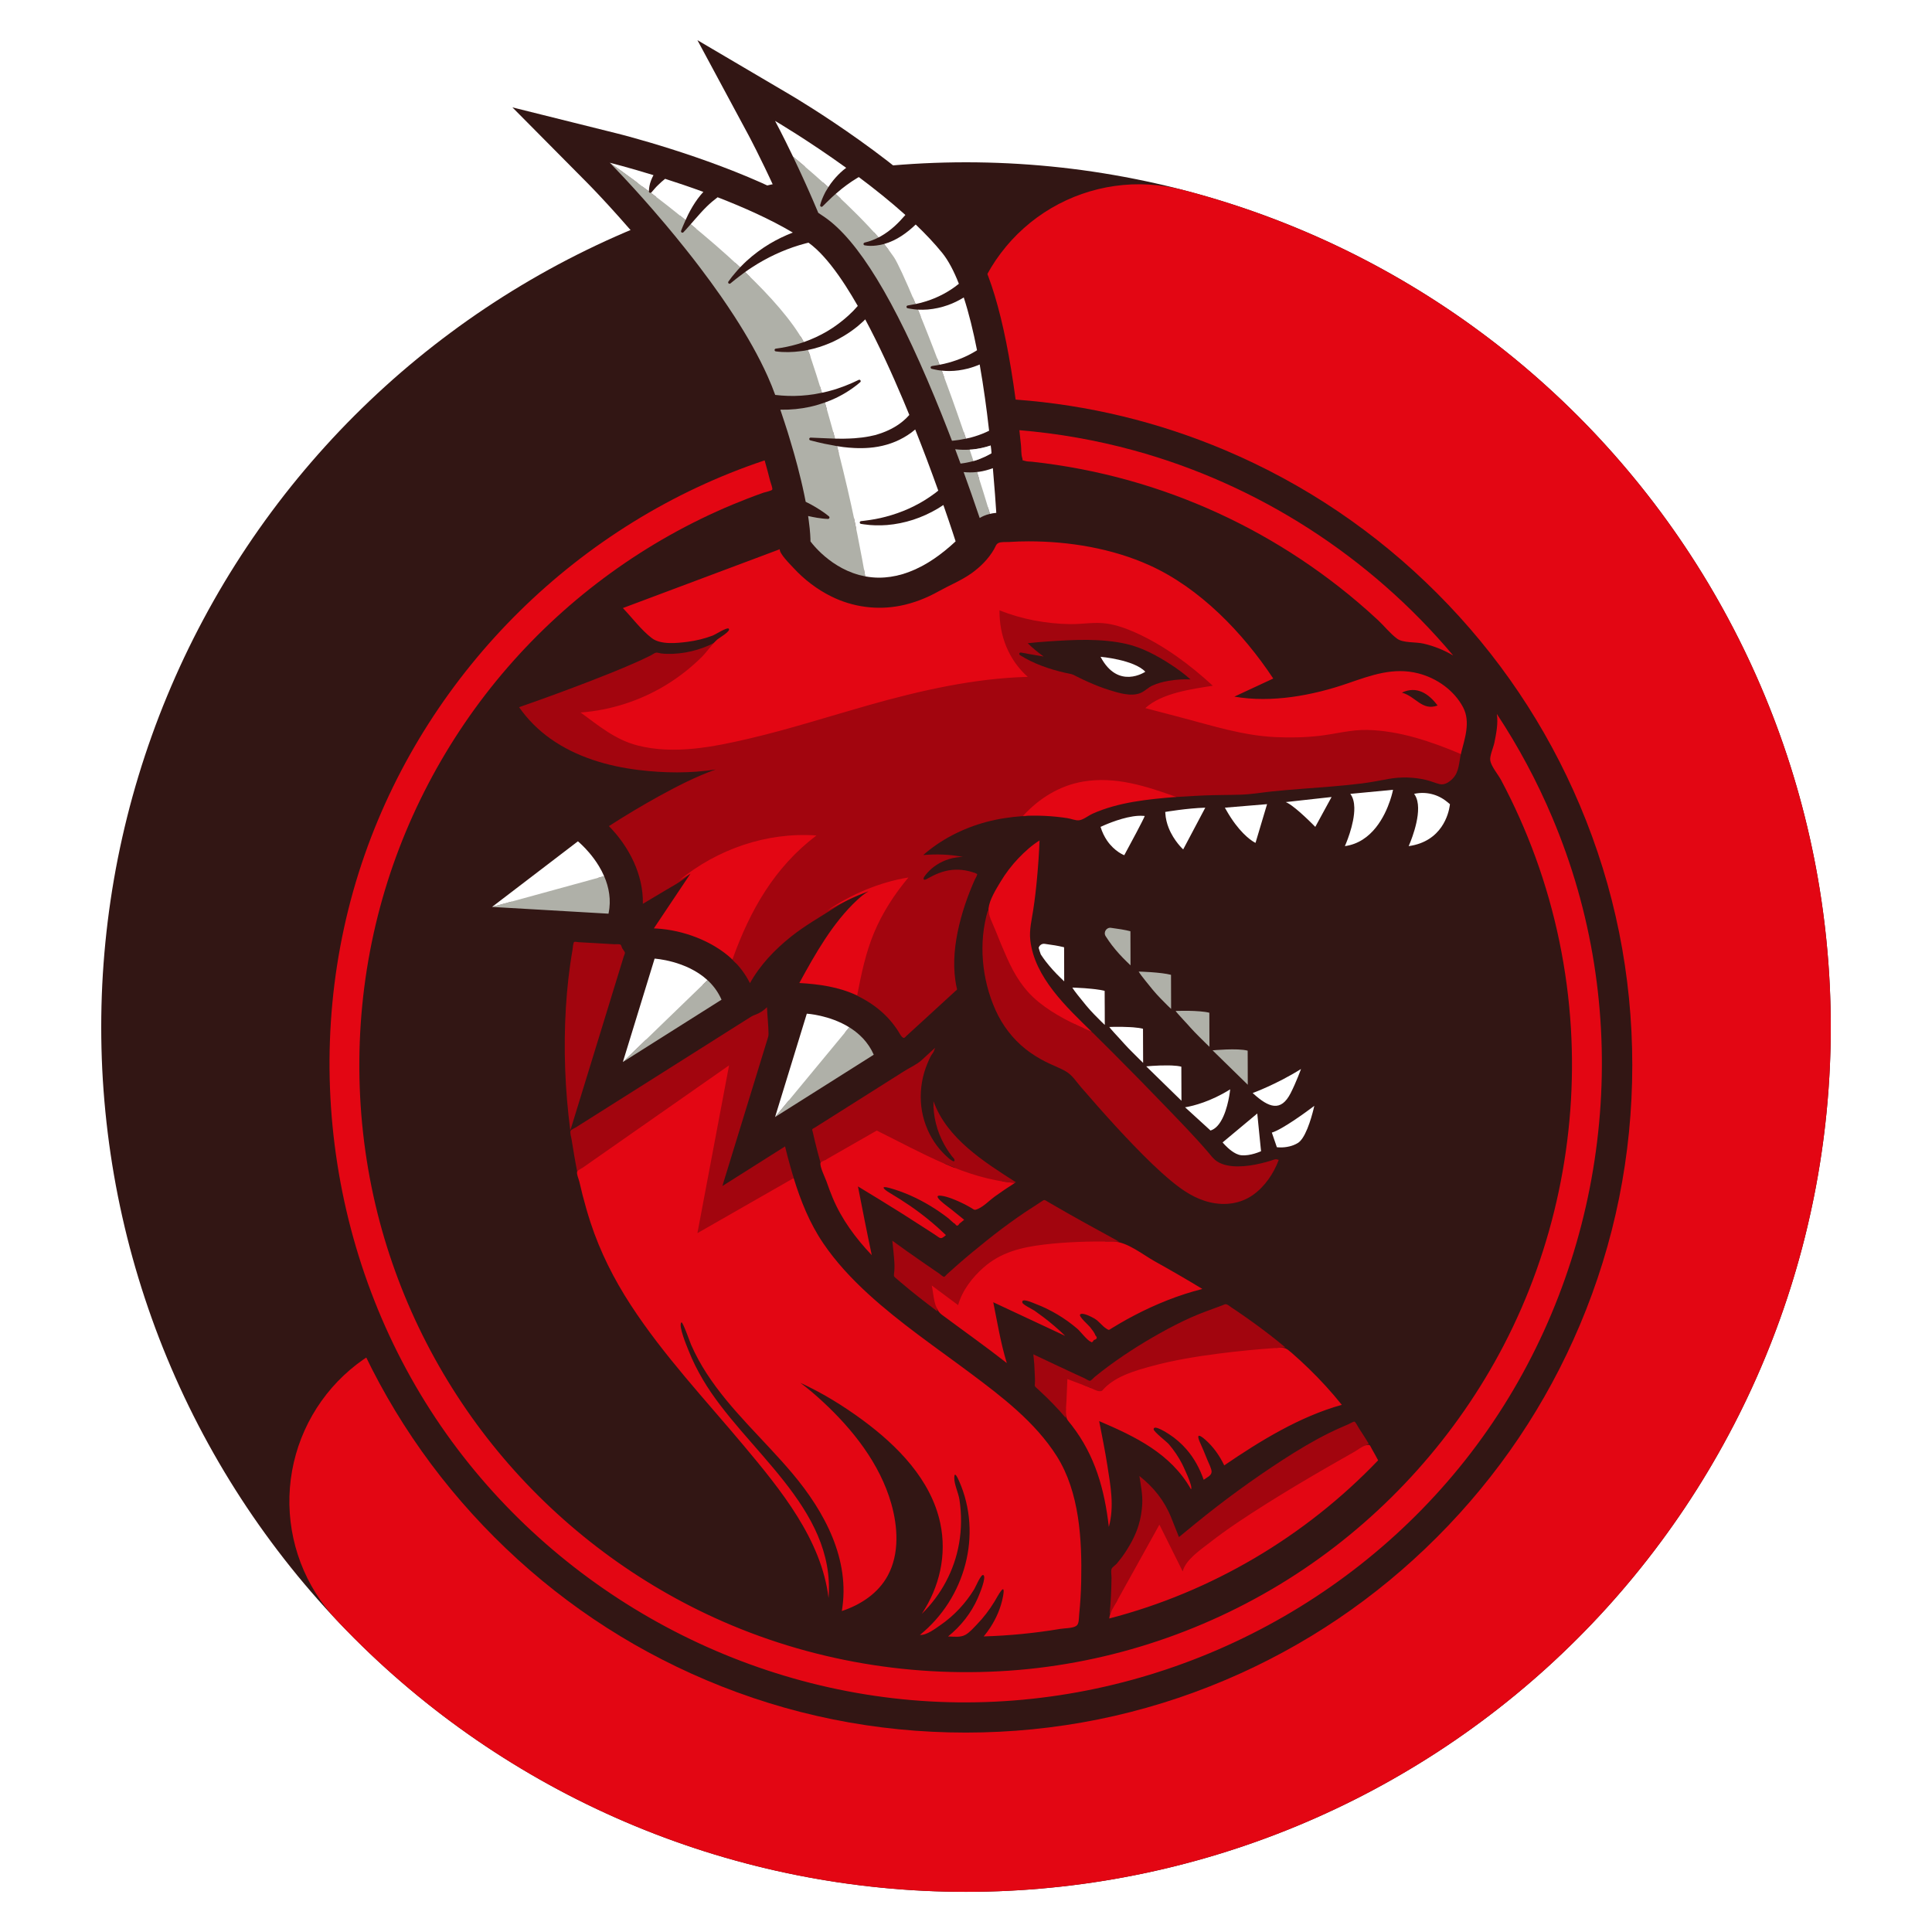 <svg xmlns="http://www.w3.org/2000/svg" width="375" viewBox="0 0 375 375" height="375" version="1.0"><defs><clipPath id="a"><path d="M 58.047 7.793 L 316.828 7.793 L 316.828 336.293 L 58.047 336.293 Z M 58.047 7.793"/></clipPath></defs><path fill="#FFF" d="M-37.5 -37.5H412.5V412.5H-37.5z"/><path fill="#FFF" d="M-37.5 -37.5H412.5V412.5H-37.5z"/><path fill="#FFF" d="M-37.5 -37.5H412.5V412.5H-37.5z"/><path fill="#321614" d="M 187.5 31.5 C 190.246 31.5 192.992 31.57 195.734 31.703 C 198.48 31.84 201.219 32.039 203.953 32.309 C 206.688 32.578 209.41 32.914 212.129 33.316 C 214.848 33.723 217.551 34.191 220.246 34.727 C 222.941 35.262 225.621 35.863 228.285 36.531 C 230.949 37.199 233.598 37.93 236.227 38.73 C 238.855 39.527 241.461 40.387 244.047 41.312 C 246.633 42.238 249.195 43.227 251.734 44.277 C 254.273 45.328 256.781 46.441 259.266 47.617 C 261.75 48.793 264.203 50.027 266.625 51.32 C 269.047 52.617 271.438 53.969 273.793 55.383 C 276.148 56.793 278.469 58.262 280.754 59.789 C 283.039 61.316 285.285 62.898 287.488 64.535 C 289.695 66.168 291.859 67.859 293.984 69.602 C 296.109 71.344 298.188 73.137 300.223 74.984 C 302.258 76.828 304.246 78.723 306.191 80.664 C 308.133 82.605 310.027 84.594 311.871 86.633 C 313.715 88.668 315.508 90.746 317.25 92.871 C 318.996 94.992 320.684 97.156 322.32 99.363 C 323.957 101.57 325.539 103.816 327.066 106.102 C 328.59 108.383 330.059 110.703 331.473 113.059 C 332.883 115.418 334.238 117.805 335.531 120.23 C 336.828 122.652 338.062 125.105 339.238 127.586 C 340.41 130.07 341.523 132.582 342.574 135.121 C 343.629 137.656 344.617 140.219 345.539 142.805 C 346.465 145.391 347.328 148 348.125 150.629 C 348.922 153.258 349.656 155.906 350.324 158.57 C 350.988 161.234 351.59 163.914 352.129 166.609 C 352.664 169.301 353.133 172.008 353.535 174.727 C 353.938 177.441 354.273 180.168 354.543 182.902 C 354.812 185.637 355.016 188.375 355.152 191.117 C 355.285 193.863 355.352 196.605 355.352 199.355 C 355.352 202.102 355.285 204.848 355.152 207.59 C 355.016 210.332 354.812 213.074 354.543 215.805 C 354.273 218.539 353.938 221.266 353.535 223.984 C 353.133 226.699 352.664 229.406 352.129 232.102 C 351.59 234.793 350.988 237.473 350.324 240.141 C 349.656 242.805 348.922 245.449 348.125 248.078 C 347.328 250.707 346.465 253.316 345.539 255.902 C 344.617 258.488 343.629 261.051 342.574 263.59 C 341.523 266.125 340.41 268.637 339.238 271.121 C 338.062 273.605 336.828 276.055 335.531 278.48 C 334.238 280.902 332.883 283.293 331.473 285.648 C 330.059 288.004 328.59 290.324 327.066 292.609 C 325.539 294.891 323.957 297.137 322.32 299.344 C 320.684 301.551 318.996 303.715 317.25 305.84 C 315.508 307.961 313.715 310.043 311.871 312.078 C 310.027 314.113 308.133 316.102 306.191 318.043 C 304.246 319.984 302.258 321.879 300.223 323.727 C 298.188 325.57 296.109 327.363 293.984 329.105 C 291.859 330.848 289.695 332.539 287.488 334.176 C 285.285 335.812 283.039 337.391 280.754 338.918 C 278.469 340.445 276.148 341.914 273.793 343.324 C 271.438 344.738 269.047 346.094 266.625 347.387 C 264.203 348.684 261.75 349.918 259.266 351.09 C 256.781 352.266 254.273 353.379 251.734 354.43 C 249.195 355.48 246.633 356.469 244.047 357.395 C 241.461 358.32 238.855 359.184 236.227 359.98 C 233.598 360.777 230.949 361.508 228.285 362.176 C 225.621 362.844 222.941 363.445 220.246 363.98 C 217.551 364.516 214.848 364.988 212.129 365.391 C 209.41 365.793 206.688 366.129 203.953 366.398 C 201.219 366.668 198.48 366.871 195.734 367.004 C 192.992 367.141 190.246 367.207 187.5 367.207 C 184.754 367.207 182.008 367.141 179.266 367.004 C 176.52 366.871 173.781 366.668 171.047 366.398 C 168.312 366.129 165.59 365.793 162.871 365.391 C 160.152 364.988 157.449 364.516 154.754 363.98 C 152.059 363.445 149.379 362.844 146.715 362.176 C 144.051 361.508 141.402 360.777 138.773 359.98 C 136.145 359.184 133.539 358.32 130.953 357.395 C 128.367 356.469 125.805 355.48 123.266 354.43 C 120.727 353.379 118.219 352.266 115.734 351.09 C 113.25 349.918 110.797 348.684 108.375 347.387 C 105.953 346.094 103.562 344.738 101.207 343.324 C 98.852 341.914 96.531 340.445 94.246 338.918 C 91.961 337.391 89.715 335.812 87.512 334.176 C 85.305 332.539 83.141 330.848 81.016 329.105 C 78.891 327.363 76.812 325.57 74.777 323.727 C 72.742 321.879 70.754 319.984 68.809 318.043 C 66.867 316.102 64.973 314.113 63.129 312.078 C 61.285 310.043 59.492 307.961 57.746 305.84 C 56.004 303.715 54.316 301.551 52.68 299.344 C 51.043 297.137 49.461 294.891 47.934 292.609 C 46.41 290.324 44.941 288.004 43.527 285.648 C 42.117 283.293 40.762 280.902 39.469 278.48 C 38.172 276.055 36.938 273.605 35.762 271.121 C 34.59 268.637 33.477 266.125 32.426 263.59 C 31.371 261.051 30.383 258.488 29.461 255.902 C 28.535 253.316 27.672 250.707 26.875 248.078 C 26.078 245.449 25.344 242.805 24.676 240.141 C 24.012 237.473 23.41 234.793 22.871 232.102 C 22.336 229.406 21.867 226.699 21.465 223.984 C 21.062 221.266 20.727 218.539 20.457 215.805 C 20.188 213.074 19.984 210.332 19.848 207.59 C 19.715 204.848 19.648 202.102 19.648 199.355 C 19.648 196.605 19.715 193.863 19.848 191.117 C 19.984 188.375 20.188 185.637 20.457 182.902 C 20.727 180.168 21.062 177.441 21.465 174.727 C 21.867 172.008 22.336 169.301 22.871 166.609 C 23.41 163.914 24.012 161.234 24.676 158.57 C 25.344 155.906 26.078 153.258 26.875 150.629 C 27.672 148 28.535 145.391 29.461 142.805 C 30.383 140.219 31.371 137.656 32.426 135.121 C 33.477 132.582 34.59 130.07 35.762 127.586 C 36.938 125.105 38.172 122.652 39.469 120.23 C 40.762 117.805 42.117 115.418 43.527 113.059 C 44.941 110.703 46.41 108.383 47.934 106.102 C 49.461 103.816 51.043 101.57 52.68 99.363 C 54.316 97.156 56.004 94.992 57.746 92.871 C 59.492 90.746 61.285 88.668 63.129 86.633 C 64.973 84.594 66.867 82.605 68.809 80.664 C 70.754 78.723 72.742 76.828 74.777 74.984 C 76.812 73.137 78.891 71.344 81.016 69.602 C 83.141 67.859 85.305 66.168 87.512 64.535 C 89.715 62.898 91.961 61.316 94.246 59.789 C 96.531 58.262 98.852 56.793 101.207 55.383 C 103.562 53.969 105.953 52.617 108.375 51.32 C 110.797 50.027 113.25 48.793 115.734 47.617 C 118.219 46.441 120.727 45.328 123.266 44.277 C 125.805 43.227 128.367 42.238 130.953 41.312 C 133.539 40.387 136.145 39.527 138.773 38.73 C 141.402 37.93 144.051 37.199 146.715 36.531 C 149.379 35.863 152.059 35.262 154.754 34.727 C 157.449 34.191 160.152 33.723 162.871 33.316 C 165.59 32.914 168.312 32.578 171.047 32.309 C 173.781 32.039 176.52 31.84 179.266 31.703 C 182.008 31.57 184.754 31.5 187.5 31.5 L 187.5 98.641 C 185.852 98.641 184.203 98.684 182.559 98.762 C 180.91 98.844 179.27 98.965 177.629 99.129 C 175.988 99.289 174.352 99.492 172.723 99.73 C 171.094 99.973 169.469 100.258 167.852 100.578 C 166.234 100.898 164.629 101.262 163.027 101.66 C 161.43 102.062 159.844 102.5 158.266 102.98 C 156.688 103.457 155.125 103.973 153.57 104.531 C 152.02 105.086 150.48 105.68 148.961 106.309 C 147.438 106.938 145.93 107.605 144.441 108.312 C 142.949 109.016 141.477 109.758 140.023 110.535 C 138.57 111.312 137.137 112.125 135.723 112.969 C 134.309 113.816 132.918 114.699 131.547 115.617 C 130.176 116.531 128.828 117.48 127.508 118.461 C 126.184 119.445 124.883 120.457 123.609 121.504 C 122.336 122.547 121.086 123.625 119.867 124.73 C 118.645 125.84 117.453 126.973 116.285 128.141 C 115.121 129.305 113.984 130.5 112.879 131.719 C 111.77 132.941 110.695 134.188 109.648 135.465 C 108.602 136.738 107.59 138.035 106.609 139.359 C 105.625 140.684 104.676 142.031 103.762 143.402 C 102.844 144.773 101.965 146.164 101.117 147.578 C 100.27 148.992 99.457 150.426 98.68 151.879 C 97.902 153.332 97.164 154.805 96.457 156.293 C 95.754 157.785 95.086 159.289 94.453 160.812 C 93.824 162.336 93.23 163.875 92.676 165.426 C 92.121 166.977 91.602 168.543 91.125 170.117 C 90.645 171.695 90.207 173.285 89.805 174.883 C 89.406 176.48 89.047 178.09 88.723 179.707 C 88.402 181.324 88.121 182.945 87.879 184.578 C 87.637 186.207 87.434 187.844 87.273 189.484 C 87.113 191.121 86.992 192.766 86.91 194.414 C 86.828 196.059 86.789 197.707 86.789 199.355 C 86.789 201.004 86.828 202.648 86.91 204.297 C 86.992 205.941 87.113 207.586 87.273 209.227 C 87.434 210.867 87.637 212.5 87.879 214.133 C 88.121 215.762 88.402 217.387 88.723 219 C 89.047 220.617 89.406 222.227 89.805 223.824 C 90.207 225.422 90.645 227.012 91.125 228.59 C 91.602 230.168 92.121 231.73 92.676 233.281 C 93.23 234.836 93.824 236.371 94.453 237.895 C 95.086 239.418 95.754 240.922 96.457 242.414 C 97.164 243.902 97.902 245.375 98.68 246.828 C 99.457 248.281 100.27 249.715 101.117 251.129 C 101.965 252.543 102.844 253.938 103.762 255.305 C 104.676 256.676 105.625 258.023 106.609 259.348 C 107.59 260.672 108.602 261.969 109.648 263.246 C 110.695 264.52 111.77 265.766 112.879 266.988 C 113.984 268.211 115.121 269.402 116.285 270.566 C 117.453 271.734 118.645 272.871 119.867 273.977 C 121.086 275.082 122.336 276.16 123.609 277.207 C 124.883 278.25 126.184 279.266 127.508 280.246 C 128.828 281.227 130.176 282.176 131.547 283.094 C 132.918 284.008 134.309 284.891 135.723 285.738 C 137.137 286.586 138.57 287.398 140.023 288.172 C 141.477 288.949 142.949 289.691 144.441 290.395 C 145.93 291.102 147.438 291.77 148.961 292.398 C 150.48 293.031 152.02 293.625 153.57 294.18 C 155.125 294.734 156.688 295.25 158.266 295.73 C 159.844 296.207 161.43 296.648 163.027 297.047 C 164.629 297.449 166.234 297.809 167.852 298.129 C 169.469 298.453 171.094 298.734 172.723 298.977 C 174.352 299.219 175.988 299.418 177.629 299.582 C 179.27 299.742 180.91 299.863 182.559 299.945 C 184.203 300.023 185.852 300.066 187.5 300.066 C 189.148 300.066 190.797 300.023 192.441 299.945 C 194.09 299.863 195.73 299.742 197.371 299.582 C 199.012 299.418 200.648 299.219 202.277 298.977 C 203.906 298.734 205.531 298.453 207.148 298.129 C 208.766 297.809 210.371 297.449 211.973 297.047 C 213.57 296.648 215.156 296.207 216.734 295.73 C 218.312 295.25 219.875 294.734 221.43 294.18 C 222.98 293.625 224.52 293.031 226.039 292.398 C 227.562 291.77 229.07 291.102 230.559 290.395 C 232.051 289.691 233.523 288.949 234.977 288.172 C 236.43 287.398 237.863 286.586 239.277 285.738 C 240.691 284.891 242.082 284.008 243.453 283.094 C 244.824 282.176 246.172 281.227 247.492 280.246 C 248.816 279.266 250.117 278.25 251.391 277.207 C 252.664 276.16 253.914 275.082 255.133 273.977 C 256.355 272.871 257.547 271.734 258.715 270.566 C 259.879 269.402 261.016 268.211 262.121 266.988 C 263.23 265.766 264.305 264.52 265.352 263.246 C 266.398 261.969 267.41 260.672 268.391 259.348 C 269.375 258.023 270.324 256.676 271.238 255.305 C 272.156 253.938 273.035 252.543 273.883 251.129 C 274.73 249.715 275.543 248.281 276.32 246.828 C 277.098 245.375 277.836 243.902 278.543 242.414 C 279.246 240.922 279.914 239.418 280.547 237.895 C 281.176 236.371 281.77 234.836 282.324 233.281 C 282.879 231.73 283.398 230.168 283.875 228.59 C 284.352 227.012 284.793 225.422 285.195 223.824 C 285.594 222.227 285.953 220.617 286.277 219 C 286.598 217.387 286.879 215.762 287.121 214.133 C 287.363 212.5 287.566 210.867 287.727 209.227 C 287.887 207.586 288.008 205.941 288.09 204.297 C 288.172 202.648 288.211 201.004 288.211 199.355 C 288.211 197.707 288.172 196.059 288.09 194.414 C 288.008 192.766 287.887 191.121 287.727 189.484 C 287.566 187.844 287.363 186.207 287.121 184.578 C 286.879 182.945 286.598 181.324 286.277 179.707 C 285.953 178.09 285.594 176.48 285.195 174.883 C 284.793 173.285 284.352 171.695 283.875 170.117 C 283.398 168.543 282.879 166.977 282.324 165.426 C 281.77 163.875 281.176 162.336 280.547 160.812 C 279.914 159.289 279.246 157.785 278.543 156.293 C 277.836 154.805 277.098 153.332 276.32 151.879 C 275.543 150.426 274.73 148.992 273.883 147.578 C 273.035 146.164 272.156 144.773 271.238 143.402 C 270.324 142.031 269.375 140.684 268.391 139.359 C 267.41 138.035 266.398 136.738 265.352 135.465 C 264.305 134.188 263.23 132.941 262.121 131.719 C 261.016 130.5 259.879 129.305 258.715 128.141 C 257.547 126.973 256.355 125.84 255.133 124.73 C 253.914 123.625 252.664 122.547 251.391 121.504 C 250.117 120.457 248.816 119.445 247.492 118.461 C 246.172 117.48 244.824 116.531 243.453 115.617 C 242.082 114.699 240.691 113.816 239.277 112.969 C 237.863 112.125 236.43 111.312 234.977 110.535 C 233.523 109.758 232.051 109.016 230.559 108.312 C 229.07 107.605 227.562 106.938 226.039 106.309 C 224.52 105.68 222.98 105.086 221.43 104.531 C 219.875 103.973 218.312 103.457 216.734 102.98 C 215.156 102.5 213.57 102.062 211.973 101.66 C 210.371 101.262 208.766 100.898 207.148 100.578 C 205.531 100.258 203.906 99.973 202.277 99.73 C 200.648 99.492 199.012 99.289 197.371 99.129 C 195.73 98.965 194.09 98.844 192.441 98.762 C 190.797 98.684 189.148 98.641 187.5 98.641 Z M 187.5 31.5"/><path fill="#E30613" d="M 229.465 36.832 C 232.602 37.641 235.711 38.539 238.793 39.531 C 241.879 40.52 244.934 41.598 247.953 42.766 C 250.977 43.934 253.961 45.188 256.91 46.523 C 259.859 47.863 262.77 49.289 265.637 50.797 C 268.504 52.305 271.324 53.895 274.098 55.566 C 276.875 57.238 279.598 58.988 282.273 60.816 C 284.945 62.645 287.562 64.551 290.129 66.531 C 292.691 68.512 295.195 70.562 297.641 72.691 C 300.082 74.816 302.465 77.008 304.781 79.273 C 307.102 81.535 309.352 83.863 311.531 86.258 C 313.715 88.652 315.828 91.105 317.867 93.625 C 319.906 96.141 321.875 98.711 323.766 101.344 C 325.656 103.973 327.469 106.652 329.207 109.391 C 330.941 112.125 332.598 114.906 334.172 117.738 C 335.75 120.566 337.242 123.441 338.648 126.359 C 340.059 129.277 341.383 132.23 342.621 135.223 C 343.855 138.219 345.008 141.246 346.07 144.305 C 347.133 147.367 348.105 150.453 348.988 153.57 C 349.871 156.688 350.664 159.828 351.367 162.988 C 352.066 166.152 352.68 169.332 353.195 172.527 C 353.715 175.727 354.137 178.938 354.469 182.16 C 354.801 185.383 355.039 188.609 355.184 191.848 C 355.328 195.082 355.383 198.32 355.34 201.559 C 355.297 204.801 355.16 208.035 354.93 211.266 C 354.699 214.496 354.375 217.719 353.961 220.93 C 353.543 224.145 353.035 227.34 352.434 230.523 C 351.832 233.707 351.137 236.871 350.355 240.012 C 349.57 243.156 348.695 246.273 347.73 249.367 C 346.766 252.457 345.711 255.52 344.566 258.551 C 343.426 261.582 342.195 264.578 340.879 267.539 C 339.562 270.5 338.164 273.418 336.68 276.297 C 335.195 279.176 333.625 282.008 331.977 284.797 C 330.328 287.586 328.602 290.324 326.793 293.012 C 324.984 295.699 323.102 298.336 321.141 300.914 C 319.184 303.492 317.148 306.012 315.043 308.477 C 312.938 310.938 310.762 313.336 308.516 315.672 C 306.273 318.004 303.961 320.273 301.586 322.477 C 299.211 324.68 296.773 326.809 294.273 328.871 C 291.773 330.93 289.215 332.918 286.602 334.828 C 283.988 336.742 281.32 338.578 278.598 340.336 C 275.879 342.094 273.109 343.77 270.289 345.367 C 267.473 346.969 264.609 348.48 261.703 349.914 C 258.801 351.348 255.855 352.691 252.871 353.953 C 249.887 355.215 246.871 356.391 243.816 357.477 C 240.766 358.562 237.688 359.562 234.578 360.469 C 231.469 361.379 228.332 362.195 225.176 362.922 C 222.02 363.652 218.844 364.285 215.652 364.828 C 212.457 365.371 209.25 365.824 206.031 366.18 C 202.812 366.539 199.586 366.801 196.352 366.973 C 193.117 367.145 189.879 367.223 186.641 367.203 C 183.398 367.188 180.164 367.078 176.93 366.875 C 173.699 366.668 170.473 366.371 167.258 365.98 C 164.043 365.59 160.84 365.109 157.652 364.531 C 154.465 363.957 151.297 363.289 148.148 362.527 C 144.996 361.77 141.875 360.918 138.773 359.98 C 135.672 359.039 132.602 358.008 129.562 356.891 C 126.523 355.773 123.516 354.566 120.547 353.277 C 117.578 351.984 114.645 350.605 111.754 349.145 C 108.863 347.684 106.02 346.137 103.215 344.512 C 100.414 342.887 97.664 341.18 94.961 339.395 C 92.258 337.605 89.609 335.746 87.016 333.805 C 84.418 331.867 81.883 329.852 79.406 327.766 C 76.926 325.68 74.512 323.523 72.156 321.301 C 69.805 319.074 67.516 316.781 65.297 314.422 C 64.543 313.621 63.828 312.785 63.156 311.918 C 62.488 311.047 61.859 310.145 61.277 309.211 C 60.691 308.281 60.156 307.32 59.668 306.336 C 59.18 305.352 58.738 304.344 58.348 303.316 C 57.961 302.289 57.621 301.246 57.332 300.184 C 57.047 299.121 56.812 298.051 56.629 296.965 C 56.449 295.883 56.32 294.789 56.246 293.695 C 56.168 292.598 56.148 291.5 56.18 290.398 C 56.215 289.301 56.301 288.207 56.441 287.117 C 56.582 286.023 56.777 284.945 57.023 283.871 C 57.27 282.801 57.57 281.746 57.918 280.703 C 58.27 279.66 58.672 278.637 59.121 277.637 C 59.574 276.633 60.07 275.656 60.621 274.699 C 61.168 273.746 61.758 272.824 62.398 271.926 C 63.035 271.031 63.715 270.172 64.438 269.34 C 65.16 268.512 65.922 267.723 66.723 266.969 C 67.523 266.215 68.359 265.5 69.23 264.828 C 70.102 264.16 71 263.531 71.934 262.949 C 72.867 262.363 73.824 261.828 74.809 261.34 C 75.793 260.852 76.801 260.41 77.828 260.023 C 78.855 259.633 79.902 259.293 80.961 259.004 C 82.023 258.719 83.098 258.484 84.18 258.301 C 85.266 258.121 86.355 257.992 87.453 257.918 C 88.551 257.84 89.648 257.82 90.746 257.852 C 91.844 257.887 92.941 257.973 94.031 258.113 C 95.121 258.254 96.203 258.449 97.273 258.695 C 98.344 258.941 99.402 259.242 100.441 259.59 C 101.484 259.941 102.508 260.344 103.512 260.793 C 104.512 261.246 105.492 261.742 106.445 262.293 C 107.398 262.84 108.324 263.43 109.219 264.07 C 110.113 264.707 110.977 265.387 111.805 266.109 C 112.633 266.832 113.426 267.594 114.176 268.395 C 115.512 269.809 116.883 271.184 118.293 272.52 C 119.707 273.855 121.156 275.148 122.645 276.402 C 124.129 277.652 125.652 278.863 127.207 280.023 C 128.766 281.188 130.355 282.305 131.977 283.379 C 133.598 284.449 135.25 285.473 136.93 286.449 C 138.609 287.426 140.32 288.352 142.055 289.227 C 143.789 290.105 145.547 290.934 147.328 291.707 C 149.109 292.48 150.914 293.207 152.738 293.875 C 154.562 294.547 156.402 295.164 158.266 295.73 C 160.125 296.293 162 296.805 163.887 297.258 C 165.777 297.715 167.68 298.113 169.59 298.461 C 171.504 298.805 173.426 299.098 175.355 299.332 C 177.285 299.566 179.219 299.742 181.16 299.867 C 183.098 299.988 185.039 300.055 186.984 300.062 C 188.926 300.074 190.871 300.027 192.809 299.926 C 194.75 299.824 196.688 299.664 198.621 299.449 C 200.551 299.234 202.477 298.965 204.391 298.641 C 206.309 298.312 208.211 297.934 210.105 297.496 C 212 297.059 213.879 296.57 215.746 296.023 C 217.613 295.48 219.461 294.879 221.289 294.227 C 223.121 293.574 224.934 292.871 226.723 292.113 C 228.512 291.355 230.281 290.551 232.023 289.691 C 233.766 288.832 235.484 287.922 237.176 286.965 C 238.863 286.004 240.527 284.996 242.16 283.941 C 243.793 282.887 245.391 281.785 246.961 280.641 C 248.531 279.492 250.062 278.301 251.562 277.062 C 253.062 275.828 254.527 274.547 255.953 273.227 C 257.379 271.906 258.762 270.547 260.109 269.145 C 261.457 267.742 262.762 266.305 264.027 264.828 C 265.289 263.348 266.508 261.836 267.684 260.289 C 268.859 258.742 269.992 257.164 271.074 255.551 C 272.16 253.938 273.199 252.293 274.188 250.621 C 275.176 248.949 276.117 247.246 277.008 245.52 C 277.898 243.793 278.738 242.039 279.527 240.266 C 280.316 238.488 281.055 236.691 281.742 234.871 C 282.426 233.055 283.059 231.215 283.637 229.359 C 284.215 227.508 284.742 225.637 285.211 223.75 C 285.684 221.863 286.098 219.965 286.461 218.055 C 286.82 216.145 287.125 214.227 287.375 212.301 C 287.625 210.371 287.82 208.441 287.957 206.5 C 288.098 204.562 288.176 202.621 288.203 200.676 C 288.23 198.734 288.199 196.793 288.109 194.852 C 288.023 192.906 287.883 190.969 287.684 189.039 C 287.484 187.105 287.227 185.18 286.918 183.258 C 286.605 181.34 286.242 179.434 285.82 177.535 C 285.398 175.637 284.922 173.754 284.395 171.883 C 283.863 170.016 283.277 168.16 282.641 166.324 C 282.004 164.488 281.312 162.672 280.57 160.875 C 279.828 159.078 279.035 157.309 278.191 155.555 C 277.344 153.805 276.449 152.082 275.504 150.383 C 274.559 148.684 273.566 147.016 272.523 145.375 C 271.48 143.734 270.395 142.125 269.258 140.547 C 268.125 138.969 266.945 137.426 265.719 135.914 C 264.496 134.406 263.23 132.934 261.918 131.496 C 260.609 130.062 259.262 128.664 257.871 127.305 C 256.48 125.949 255.051 124.629 253.582 123.355 C 252.117 122.078 250.613 120.848 249.078 119.66 C 247.539 118.473 245.969 117.328 244.363 116.23 C 242.758 115.133 241.125 114.082 239.461 113.082 C 237.793 112.078 236.102 111.125 234.383 110.219 C 232.66 109.316 230.918 108.461 229.148 107.656 C 227.379 106.852 225.586 106.102 223.773 105.402 C 221.961 104.699 220.129 104.055 218.277 103.461 C 216.426 102.867 214.559 102.328 212.68 101.84 C 211.613 101.566 210.566 101.238 209.531 100.859 C 208.5 100.484 207.488 100.055 206.496 99.578 C 205.508 99.102 204.543 98.578 203.605 98.004 C 202.664 97.434 201.758 96.816 200.879 96.156 C 200 95.492 199.156 94.789 198.348 94.047 C 197.535 93.301 196.766 92.52 196.035 91.699 C 195.301 90.879 194.609 90.027 193.961 89.137 C 193.312 88.25 192.711 87.332 192.152 86.387 C 191.594 85.438 191.082 84.465 190.621 83.469 C 190.156 82.473 189.746 81.453 189.383 80.418 C 189.02 79.379 188.707 78.324 188.449 77.258 C 188.188 76.188 187.98 75.109 187.828 74.02 C 187.676 72.934 187.574 71.84 187.531 70.738 C 187.484 69.641 187.492 68.543 187.555 67.445 C 187.613 66.348 187.73 65.258 187.898 64.168 C 188.07 63.082 188.293 62.008 188.566 60.941 C 188.84 59.879 189.168 58.828 189.547 57.797 C 189.922 56.766 190.352 55.754 190.828 54.762 C 191.305 53.773 191.828 52.809 192.402 51.867 C 192.973 50.93 193.59 50.02 194.254 49.145 C 194.914 48.266 195.617 47.422 196.359 46.613 C 197.105 45.801 197.887 45.031 198.707 44.301 C 199.527 43.566 200.379 42.875 201.27 42.227 C 202.156 41.578 203.074 40.977 204.02 40.418 C 204.969 39.859 205.941 39.348 206.938 38.887 C 207.934 38.422 208.953 38.008 209.988 37.648 C 211.027 37.285 212.082 36.973 213.148 36.715 C 214.219 36.453 215.297 36.246 216.387 36.094 C 217.473 35.941 218.566 35.84 219.668 35.793 C 220.766 35.75 221.863 35.758 222.961 35.82 C 224.059 35.879 225.152 35.996 226.238 36.164 C 227.324 36.336 228.398 36.555 229.465 36.832 Z M 229.465 36.832"/><g clip-path="url(#a)"><path fill="#321614" d="M 306.652 156.32 C 300.137 140.891 290.809 127.039 278.93 115.145 C 267.047 103.25 253.211 93.91 237.805 87.387 C 224.816 81.887 211.172 78.594 197.133 77.559 C 194.945 61.309 191.758 50.754 187.434 45.402 C 176.836 32.285 154.355 18.973 153.406 18.414 L 135.367 7.793 L 145.289 26.238 C 145.352 26.352 147.57 30.508 150.402 36.684 C 136.824 30.199 120.617 26.113 119.77 25.902 L 99.457 20.84 L 114.199 35.711 C 114.445 35.953 138.469 60.348 145.016 78.781 C 145.637 80.535 146.199 82.191 146.707 83.758 C 143.457 84.836 140.242 86.043 137.066 87.387 C 121.66 93.91 107.824 103.25 95.945 115.145 C 84.062 127.039 74.734 140.891 68.219 156.32 C 61.469 172.297 58.047 189.266 58.047 206.746 C 58.047 224.23 61.469 241.199 68.219 257.176 C 74.734 272.602 84.062 286.457 95.945 298.348 C 107.824 310.246 121.66 319.582 137.066 326.105 C 153.027 332.867 169.973 336.293 187.438 336.293 C 204.898 336.293 221.844 332.867 237.805 326.105 C 253.211 319.582 267.047 310.246 278.93 298.348 C 290.809 286.457 300.137 272.602 306.652 257.176 C 313.402 241.199 316.824 224.23 316.824 206.746 C 316.824 189.266 313.402 172.297 306.652 156.32"/></g><path fill="#AFB0A8" d="M 188.742 87.238 C 188.566 87.258 188.391 87.266 188.215 87.273 C 187.758 87.305 187.297 87.312 186.84 87.301 C 186.359 87.289 185.879 87.254 185.402 87.195 C 185.621 87.781 185.84 88.367 186.051 88.934 C 186.184 89.285 186.312 89.633 186.438 89.977 C 186.504 89.969 186.574 89.965 186.641 89.953 C 186.984 89.914 187.324 89.855 187.664 89.789 C 188.098 89.707 188.527 89.609 188.945 89.488 C 189.148 89.43 189.348 89.371 189.547 89.305 C 189.855 89.203 190.156 89.078 190.457 88.953 C 191.055 88.711 191.645 88.441 192.195 88.121 L 192.441 87.969 C 192.395 87.473 192.348 86.973 192.293 86.473 C 191.137 86.863 189.941 87.121 188.742 87.238 Z M 239.23 221.848 C 239.406 222.008 239.602 222.164 239.805 222.316 C 240.461 222.801 240.871 222.902 241.062 222.926 C 241.172 222.938 241.289 222.941 241.398 222.941 C 242.086 222.941 242.816 222.762 243.359 222.582 L 242.977 218.723 Z M 232.742 215.633 L 235.152 217.832 C 235.438 217.578 235.676 217.238 235.852 216.953 C 236.379 216.074 236.746 214.953 237 213.945 C 236.023 214.43 235.027 214.852 234.016 215.215 C 233.559 215.379 233.133 215.516 232.742 215.633 Z M 227.348 208.121 C 227.152 208.113 226.941 208.113 226.738 208.113 L 226.25 208.109 C 226.008 208.109 225.766 208.113 225.527 208.117 L 227.996 210.527 L 227.988 208.164 C 227.805 208.145 227.59 208.133 227.348 208.121 Z M 254.039 157.441 C 254.375 157.754 254.695 158.055 254.98 158.332 L 256.098 156.281 L 253.117 156.613 C 253.41 156.867 253.719 157.145 254.039 157.441 Z M 279.996 156.613 C 278.973 155.777 277.703 155.293 276.391 155.23 C 276.891 157.465 276.227 160.293 275.566 162.305 C 278.766 160.934 279.734 158.031 280.02 156.629 Z M 248.504 220.574 L 248.785 221.398 C 249.102 221.387 249.523 221.348 249.973 221.238 C 250.445 221.125 250.875 220.949 251.246 220.719 C 251.289 220.695 251.453 220.574 251.723 220.18 C 252.113 219.609 252.477 218.789 252.789 217.938 C 251.75 218.652 250.59 219.418 249.539 220.02 C 249.16 220.234 248.82 220.422 248.504 220.574 Z M 264.18 156.73 C 264.223 158.566 263.723 160.613 263.215 162.18 C 266.234 160.609 267.824 157.164 268.562 154.98 C 268.586 154.914 268.605 154.848 268.625 154.785 L 264.008 155.227 C 264.109 155.691 264.172 156.191 264.18 156.73 Z M 240.816 159.145 C 241.629 160.227 242.375 160.98 242.957 161.488 L 244.129 157.555 L 239.949 157.906 C 240.234 158.344 240.523 158.758 240.816 159.145 Z M 219.859 200.715 C 219.715 200.703 219.566 200.695 219.418 200.688 L 219.246 200.676 C 218.898 200.66 218.551 200.645 218.211 200.633 C 218.746 201.211 219.051 201.543 219.203 201.734 L 219.305 201.84 C 219.402 201.941 219.492 202.043 219.516 202.066 C 219.621 202.199 220.059 202.648 220.555 203.148 L 220.547 200.781 C 220.352 200.758 220.121 200.734 219.859 200.715 Z M 212.492 193.316 L 212.426 193.305 C 212.223 193.281 212.016 193.258 211.809 193.238 L 211.727 193.23 C 211.441 193.203 211.16 193.176 210.883 193.156 C 210.969 193.258 211.477 193.879 211.477 193.879 C 211.613 194.047 211.738 194.203 211.836 194.328 C 211.859 194.359 212.074 194.598 212.109 194.648 C 212.312 194.902 212.695 195.32 213.117 195.762 L 213.109 193.402 C 212.918 193.371 212.715 193.344 212.492 193.316 Z M 218.973 130.066 C 219.066 130.066 219.16 130.062 219.254 130.055 C 218.48 129.754 217.602 129.504 216.727 129.309 C 217.414 129.809 218.16 130.066 218.973 130.066 Z M 231.691 158.219 C 230.125 158.355 228.621 158.559 227.617 158.703 C 227.711 159.207 227.859 159.711 228.059 160.211 C 228.434 161.148 228.934 161.953 229.387 162.57 Z M 217.699 164.199 C 218.168 163.328 218.824 162.098 219.434 160.945 C 219.68 160.484 219.883 160.094 220.051 159.766 C 218.293 160.039 216.379 160.75 215.281 161.199 C 215.469 161.613 215.688 162.004 215.934 162.367 C 216.516 163.234 217.172 163.82 217.699 164.199 Z M 191.871 98.461 C 191.871 98.461 191.988 98.434 191.988 98.434 C 191.938 97.656 191.879 96.859 191.82 96.043 C 191.738 94.93 191.645 93.785 191.547 92.613 C 191.117 92.723 190.688 92.805 190.258 92.871 C 190.184 92.879 190.113 92.887 190.039 92.895 C 189.906 92.473 189.773 92.039 189.637 91.617 C 189.184 91.668 188.734 91.691 188.281 91.691 C 187.867 91.691 187.453 91.672 187.043 91.629 C 187.59 93.137 188.09 94.543 188.535 95.82 C 189.199 97.711 189.742 99.312 190.16 100.547 C 190.395 100.398 190.645 100.27 190.906 100.152 C 191.301 99.98 191.711 99.84 192.156 99.742 C 192.031 99.32 191.898 98.906 191.773 98.488 C 191.809 98.48 191.84 98.469 191.871 98.461 Z M 204.551 184.793 C 204.098 184.715 203.625 184.648 203.172 184.582 C 203.18 184.605 203.188 184.633 203.195 184.656 C 203.516 185.133 203.785 185.512 203.996 185.781 C 204.395 186.293 204.805 186.789 205.238 187.273 L 205.23 184.918 C 205.02 184.875 204.793 184.836 204.551 184.793 Z M 177.648 102.133 C 175.902 102.699 174.102 103.062 172.289 103.219 C 171.684 103.262 171.078 103.289 170.492 103.289 C 169.465 103.289 168.457 103.215 167.5 103.074 L 167.316 103.047 C 167.16 103.023 167.008 103.004 166.852 102.977 C 166.605 102.93 166.391 102.824 166.203 102.684 C 166.062 102.012 165.922 101.328 165.777 100.637 C 166.027 100.203 166.473 99.898 166.98 99.844 C 167.125 99.828 167.27 99.812 167.41 99.793 L 167.648 99.766 C 169.133 99.582 170.418 99.344 171.586 99.027 C 173.059 98.648 174.5 98.137 175.875 97.516 C 177.27 96.887 178.582 96.152 179.766 95.336 L 180.559 94.773 C 179.934 93.039 179.297 91.312 178.664 89.629 C 178.312 88.699 177.949 87.746 177.57 86.773 C 177.402 86.34 177.23 85.898 177.055 85.453 C 175.16 86.711 172.969 87.586 170.66 87.992 C 170.078 88.098 169.477 88.172 168.875 88.223 C 168.273 88.273 167.645 88.297 167.004 88.297 C 166.594 88.297 166.184 88.289 165.777 88.27 C 165.035 88.234 164.281 88.172 163.527 88.078 C 163.352 88.055 163.176 88.031 163 88 L 162.82 87.973 C 162.699 87.516 162.586 87.059 162.461 86.594 C 161.984 86.516 161.508 86.414 161.035 86.32 C 160.68 86.254 160.324 86.195 159.973 86.121 C 159.066 85.922 158.168 85.707 157.273 85.469 C 157.129 85.434 157.043 85.285 157.082 85.141 C 157.117 85.02 157.227 84.938 157.352 84.941 C 158.477 84.984 159.59 85.035 160.703 85.086 C 161.164 85.105 161.625 85.125 162.078 85.137 C 161.961 84.699 161.84 84.25 161.715 83.809 C 161.852 83.816 161.98 83.82 162.109 83.824 C 162.305 83.828 162.496 83.828 162.688 83.832 L 163.781 83.836 C 164.074 83.832 164.367 83.824 164.656 83.809 L 164.832 83.805 C 165.137 83.793 165.441 83.777 165.75 83.754 C 166.742 83.684 167.648 83.57 168.512 83.398 C 168.883 83.328 169.254 83.254 169.609 83.16 C 169.762 83.121 169.902 83.07 170.051 83.02 L 170.305 82.934 C 171.855 82.438 173.258 81.691 174.371 80.777 C 174.574 80.613 174.773 80.438 174.965 80.25 C 174.695 79.594 174.422 78.938 174.141 78.273 C 171.887 72.93 169.684 68.172 167.57 64.109 L 167.309 64.34 L 167.238 64.395 C 166.402 65.074 165.488 65.711 164.523 66.297 C 163.707 66.789 162.934 67.207 162.16 67.562 C 162.059 67.609 161.953 67.652 161.852 67.691 L 161.695 67.762 C 160.273 68.379 158.789 68.848 157.285 69.172 C 157.145 68.766 156.98 68.355 156.793 67.934 C 156.59 67.977 156.387 68.027 156.184 68.062 C 155.941 68.102 155.699 68.125 155.461 68.16 C 153.828 68.375 152.188 68.422 150.578 68.203 C 150.43 68.184 150.328 68.051 150.348 67.902 C 150.363 67.777 150.465 67.684 150.582 67.672 C 152.008 67.484 153.402 67.199 154.75 66.805 C 155.098 66.703 155.445 66.602 155.789 66.48 C 155.867 66.453 155.945 66.422 156.027 66.395 C 155.816 66.016 155.586 65.629 155.348 65.242 C 155.355 65.238 155.363 65.238 155.371 65.234 L 155.594 65.152 C 157.094 64.629 158.535 63.965 159.875 63.172 L 159.945 63.133 C 160.762 62.645 161.574 62.09 162.363 61.477 C 162.918 61.043 163.387 60.652 163.773 60.293 L 164.668 59.43 L 164.879 59.203 C 164.25 58.129 163.633 57.121 163.027 56.188 C 161.121 53.238 159.301 50.949 157.621 49.375 C 157.297 49.07 156.969 48.785 156.641 48.527 L 155.551 48.84 L 155.457 48.867 C 153.965 49.324 152.473 49.895 151.016 50.574 C 149.527 51.273 148.07 52.086 146.676 52.992 C 146.309 53.23 145.949 53.48 145.59 53.73 C 145.273 53.422 144.953 53.109 144.625 52.801 C 144.27 53.059 143.914 53.328 143.559 53.598 C 142.957 54.055 142.359 54.523 141.773 55.016 C 141.66 55.109 141.488 55.094 141.395 54.98 C 141.316 54.887 141.312 54.754 141.379 54.656 C 141.809 54.031 142.289 53.441 142.789 52.867 C 143.074 52.535 143.359 52.203 143.664 51.887 C 143.344 51.59 143.02 51.297 142.699 51 C 142.703 50.992 142.711 50.984 142.719 50.977 C 143.207 50.465 143.656 50.023 144.09 49.625 C 145.5 48.348 147.051 47.199 148.695 46.211 C 149.414 45.777 150.168 45.367 150.949 44.988 C 147.715 43.242 143.879 41.496 139.508 39.785 C 138.996 40.191 138.539 40.598 138.117 41.012 C 137.34 41.773 136.582 42.629 135.926 43.383 C 135.695 43.645 135.465 43.91 135.234 44.176 L 135.074 44.355 C 134.738 44.078 134.398 43.793 134.066 43.52 C 133.777 43.848 133.488 44.176 133.191 44.5 C 133.016 44.695 132.836 44.891 132.652 45.082 C 132.547 45.191 132.375 45.195 132.266 45.09 C 132.188 45.012 132.164 44.898 132.199 44.797 C 132.301 44.516 132.414 44.238 132.531 43.961 C 132.703 43.539 132.883 43.121 133.074 42.711 C 132.719 42.422 132.371 42.145 132.02 41.863 C 132.152 41.582 132.281 41.297 132.426 41.004 C 133.035 39.805 133.66 38.773 134.328 37.855 C 132.723 37.285 131.066 36.723 129.383 36.176 C 129.145 36.383 128.906 36.602 128.68 36.836 L 128.625 36.887 C 128.379 37.113 128.148 37.383 127.883 37.691 C 127.738 37.859 127.59 38.035 127.406 38.234 C 127.402 38.234 127.402 38.238 127.398 38.242 C 127.039 37.961 126.672 37.68 126.324 37.418 C 126.23 37.449 126.121 37.434 126.043 37.367 C 125.98 37.309 125.949 37.23 125.953 37.152 C 125.953 37.148 125.953 37.141 125.953 37.137 C 125.527 36.812 125.121 36.508 124.723 36.207 C 124.789 35.742 124.891 35.277 125.043 34.824 C 124.145 34.555 123.305 34.309 122.547 34.09 C 122.988 34.57 123.477 35.102 123.988 35.66 C 120.59 33.133 118.352 31.586 118.352 31.586 C 118.352 31.586 120.234 33.484 123.109 36.641 C 124.176 37.816 125.375 39.156 126.668 40.645 C 127.465 41.562 128.297 42.535 129.156 43.551 C 130.438 45.074 131.781 46.707 133.137 48.418 C 134.047 49.555 134.961 50.73 135.871 51.934 C 137.242 53.734 138.605 55.602 139.93 57.5 C 140.812 58.773 141.68 60.055 142.516 61.348 C 145.027 65.23 147.281 69.191 149 73.027 C 149.547 74.25 150.035 75.461 150.465 76.652 L 150.496 76.656 L 151.746 76.777 C 153.422 76.906 155.113 76.871 156.801 76.684 C 157.281 76.629 157.766 76.559 158.246 76.48 C 158.68 76.41 159.113 76.328 159.543 76.234 C 159.414 75.816 159.277 75.391 159.152 74.973 C 159.188 74.965 159.23 74.957 159.27 74.949 C 160.031 74.789 160.762 74.605 161.445 74.398 C 161.641 74.34 161.832 74.277 162.023 74.215 L 162.176 74.164 C 163.086 73.867 164 73.512 164.891 73.117 C 165.293 72.938 165.699 72.75 166.09 72.559 C 166.309 72.449 166.551 72.391 166.793 72.391 C 167.398 72.391 167.941 72.73 168.211 73.277 C 168.523 73.914 168.371 74.688 167.84 75.16 C 167.395 75.559 166.898 75.949 166.273 76.395 C 165.352 77.055 164.34 77.664 163.266 78.211 L 163.176 78.258 C 163.113 78.289 163.051 78.324 162.98 78.359 C 162.227 78.723 161.434 79.051 160.551 79.367 C 160.527 79.375 160.504 79.383 160.477 79.391 C 160.359 78.973 160.238 78.551 160.113 78.129 C 159.699 78.277 159.281 78.406 158.863 78.535 C 158.309 78.699 157.75 78.848 157.18 78.973 C 155.367 79.367 153.5 79.551 151.629 79.523 L 151.461 79.516 C 151.754 80.375 152.035 81.219 152.297 82.031 C 152.488 82.617 152.672 83.188 152.852 83.75 C 152.961 84.117 153.07 84.473 153.18 84.828 C 153.477 85.801 153.754 86.734 154.012 87.637 C 154.074 87.844 154.133 88.055 154.191 88.262 C 154.41 89.031 154.605 89.77 154.797 90.484 C 154.832 90.637 154.879 90.797 154.914 90.949 C 155.133 91.773 155.324 92.559 155.504 93.309 C 155.508 93.332 155.516 93.359 155.52 93.383 C 155.609 93.77 155.699 94.145 155.781 94.508 C 156.016 95.555 156.215 96.512 156.383 97.395 C 156.727 97.57 157.078 97.734 157.422 97.926 C 158.023 98.25 158.613 98.617 159.195 98.984 C 159.359 99.094 159.52 99.203 159.68 99.312 C 160.098 99.598 160.508 99.891 160.902 100.227 C 161.023 100.332 161.035 100.508 160.934 100.629 C 160.875 100.695 160.793 100.727 160.711 100.727 C 159.992 100.707 159.301 100.605 158.613 100.504 C 158.023 100.402 157.434 100.293 156.855 100.156 C 156.906 100.496 156.953 100.809 156.988 101.109 C 157.137 102.215 157.219 103.074 157.258 103.707 C 157.285 104.078 157.297 104.379 157.305 104.594 C 157.309 104.766 157.309 104.895 157.309 104.973 C 157.309 105.039 157.309 105.07 157.309 105.07 C 157.309 105.07 157.324 105.098 157.348 105.125 C 157.348 105.129 157.352 105.133 157.355 105.137 C 157.383 105.172 157.422 105.23 157.473 105.293 C 157.48 105.305 157.492 105.312 157.5 105.324 C 157.555 105.395 157.621 105.48 157.699 105.574 C 157.711 105.59 157.719 105.598 157.73 105.613 C 157.816 105.715 157.914 105.828 158.023 105.953 C 158.023 105.957 158.027 105.965 158.031 105.965 C 158.145 106.094 158.27 106.234 158.41 106.383 C 158.414 106.391 158.422 106.395 158.426 106.402 C 158.562 106.547 158.711 106.699 158.871 106.859 C 158.891 106.879 158.906 106.898 158.926 106.914 C 159.082 107.07 159.254 107.234 159.434 107.406 C 159.457 107.422 159.48 107.445 159.5 107.465 C 159.688 107.637 159.883 107.812 160.094 107.992 C 160.105 108.004 160.121 108.016 160.137 108.027 C 160.57 108.395 161.059 108.77 161.59 109.145 C 161.609 109.156 161.629 109.172 161.648 109.188 C 161.906 109.363 162.176 109.539 162.453 109.707 C 162.484 109.727 162.516 109.75 162.547 109.766 C 162.547 109.766 162.551 109.77 162.551 109.77 C 162.641 109.824 162.734 109.875 162.828 109.926 C 163.02 110.043 163.215 110.156 163.418 110.266 C 163.445 110.281 163.473 110.293 163.5 110.309 C 164.133 110.641 164.809 110.949 165.527 111.211 C 165.543 111.215 165.559 111.223 165.574 111.227 C 165.891 111.344 166.219 111.441 166.555 111.539 C 166.586 111.547 166.613 111.562 166.648 111.57 C 166.688 111.582 166.73 111.59 166.77 111.605 C 167.008 111.668 167.258 111.719 167.504 111.773 C 167.633 111.801 167.754 111.836 167.883 111.859 C 167.906 111.863 167.926 111.871 167.945 111.875 C 167.945 111.875 167.945 111.875 167.945 111.871 C 167.941 111.867 167.941 111.867 167.941 111.863 C 167.867 111.414 167.781 110.945 167.695 110.469 L 167.785 110.492 C 167.785 110.492 168.074 110.559 168.117 110.566 L 168.254 110.594 C 169.066 110.738 169.848 110.812 170.641 110.812 C 170.945 110.812 171.254 110.797 171.566 110.773 L 171.668 110.77 C 174.594 110.547 177.613 109.383 180.641 107.309 C 181.746 106.555 182.863 105.672 183.977 104.672 C 183.684 103.773 183.145 102.148 182.406 100.012 C 180.887 100.887 179.289 101.602 177.648 102.133 Z M 249.844 210.547 C 248.238 211.395 246.789 212.066 245.688 212.543 C 246.441 213.066 247.059 213.328 247.527 213.328 C 247.758 213.328 248.453 213.324 249.348 211.57 C 249.52 211.23 249.688 210.887 249.844 210.547 Z M 169.59 204.715 C 169.57 204.664 169.543 204.617 169.52 204.566 C 169.418 204.348 169.312 204.129 169.203 203.922 C 169.164 203.844 169.121 203.77 169.078 203.695 C 168.969 203.508 168.859 203.324 168.746 203.145 C 168.703 203.078 168.66 203.012 168.613 202.945 C 168.293 202.469 167.941 202.027 167.57 201.621 C 167.57 201.621 167.57 201.621 167.566 201.621 C 167.535 201.586 167.5 201.551 167.469 201.516 C 167.301 201.34 167.133 201.172 166.957 201.012 C 166.926 200.98 166.898 200.949 166.863 200.922 C 166.227 200.336 165.547 199.832 164.848 199.402 L 163.996 200.426 C 161.582 198.977 158.941 198.398 157.535 198.184 L 152.738 213.812 L 153.133 213.562 L 151.051 216.082 L 150.441 216.82 L 151.105 216.398 L 156.488 213 L 169.594 204.719 C 169.594 204.719 169.59 204.719 169.59 204.719 C 169.59 204.715 169.59 204.715 169.59 204.715 Z M 140.047 194.035 C 139.895 193.684 139.723 193.352 139.543 193.031 C 139.512 192.98 139.484 192.926 139.453 192.875 C 139.273 192.562 139.078 192.266 138.871 191.98 C 138.848 191.949 138.824 191.914 138.801 191.883 C 138.352 191.277 137.855 190.73 137.328 190.246 L 137.324 190.246 L 136.379 191.16 C 133.598 188.637 129.785 187.777 127.992 187.504 L 123.195 203.137 L 125.523 201.66 L 120.898 206.137 L 139.449 194.418 L 140.047 194.039 C 140.047 194.039 140.047 194.039 140.047 194.035 Z M 118.328 174.336 C 118.312 174.086 118.285 173.836 118.254 173.586 C 118.246 173.516 118.234 173.441 118.223 173.371 C 118.188 173.137 118.148 172.906 118.102 172.684 C 118.09 172.637 118.082 172.594 118.074 172.547 C 118.016 172.273 117.945 172.004 117.867 171.734 C 117.859 171.707 117.852 171.68 117.84 171.648 C 117.805 171.531 117.762 171.418 117.727 171.301 C 117.688 171.184 117.652 171.066 117.613 170.949 C 117.59 170.898 117.574 170.852 117.559 170.801 C 117.465 170.551 117.367 170.305 117.262 170.066 L 115.977 170.418 C 115.734 169.879 115.453 169.336 115.129 168.793 C 114.625 167.965 114.039 167.152 113.379 166.379 C 112.898 165.809 112.449 165.348 112.102 165.008 L 99.113 174.93 L 99.465 174.949 L 95.504 176.035 L 106.805 176.688 L 109.797 176.863 L 112.781 177.035 L 116.68 177.262 L 118.113 177.344 C 118.176 177.043 118.223 176.742 118.262 176.445 C 118.27 176.359 118.277 176.277 118.289 176.191 C 118.312 175.965 118.328 175.742 118.336 175.52 C 118.344 175.445 118.348 175.371 118.348 175.293 C 118.355 175.004 118.352 174.719 118.336 174.434 C 118.336 174.402 118.328 174.371 118.328 174.336 Z M 219.434 187.371 L 219.426 184.062 L 219.414 180.758 C 218.922 180.621 218.301 180.5 217.645 180.387 C 216.992 180.277 216.301 180.18 215.676 180.098 C 215.66 180.094 215.648 180.094 215.637 180.09 C 214.738 179.973 214.117 180.973 214.617 181.73 C 215.031 182.367 215.48 183.027 215.836 183.48 C 216.73 184.633 217.711 185.719 218.77 186.73 Z M 187.5 85.137 C 187.355 84.715 187.211 84.297 187.066 83.879 C 187.117 83.871 187.172 83.863 187.223 83.852 L 187.504 83.793 C 187.676 83.758 187.852 83.723 188.016 83.68 C 188.918 83.445 189.781 83.152 190.57 82.812 C 190.477 82 190.379 81.184 190.273 80.371 C 190.152 79.395 190.02 78.414 189.883 77.441 C 189.648 75.742 189.395 74.098 189.133 72.535 C 188.805 72.641 188.473 72.738 188.145 72.82 C 186.883 73.141 185.598 73.312 184.266 73.332 C 183.953 73.332 183.629 73.316 183.305 73.297 C 183.137 72.848 182.969 72.387 182.801 71.941 C 182.297 71.895 181.801 71.809 181.309 71.695 C 181.152 71.66 180.988 71.629 180.836 71.586 C 180.691 71.547 180.605 71.395 180.648 71.25 C 180.676 71.141 180.77 71.07 180.871 71.051 C 180.934 71.043 180.992 71.031 181.059 71.023 C 181.5 70.953 181.941 70.879 182.375 70.797 C 182.215 70.375 182.059 69.961 181.898 69.547 C 181.977 69.535 182.055 69.523 182.129 69.508 C 182.738 69.391 183.262 69.27 183.742 69.133 C 184.699 68.875 185.645 68.539 186.551 68.141 C 187.102 67.902 187.645 67.633 188.172 67.332 C 187.59 64.496 186.961 61.926 186.293 59.672 C 185.684 59.973 185.066 60.234 184.449 60.457 C 183.066 60.949 181.641 61.262 180.188 61.387 C 179.758 61.418 179.328 61.434 178.91 61.434 C 178.848 61.434 178.781 61.43 178.715 61.43 C 178.531 60.977 178.352 60.531 178.172 60.102 C 177.672 60.074 177.172 60.008 176.68 59.922 C 176.504 59.891 176.328 59.867 176.16 59.828 C 176.012 59.793 175.922 59.648 175.957 59.5 C 175.98 59.391 176.074 59.312 176.18 59.297 C 176.254 59.281 176.324 59.27 176.398 59.254 C 176.844 59.184 177.289 59.105 177.723 59.012 C 177.547 58.586 177.371 58.176 177.203 57.773 C 177.285 57.758 177.371 57.746 177.457 57.727 C 178.18 57.578 178.809 57.41 179.387 57.223 C 180.445 56.887 181.48 56.449 182.465 55.93 C 183.195 55.539 183.891 55.109 184.527 54.645 C 183.684 52.645 182.785 51.055 181.863 49.914 C 180.715 48.484 179.32 46.965 177.711 45.379 C 177.039 45.957 176.383 46.453 175.727 46.879 C 174.66 47.578 173.551 48.105 172.461 48.461 C 172.184 48.098 171.898 47.73 171.594 47.363 C 171.586 47.363 171.574 47.371 171.562 47.371 C 171.094 47.5 170.617 47.586 170.137 47.648 C 169.363 47.746 168.582 47.758 167.828 47.621 C 167.68 47.594 167.582 47.453 167.609 47.305 C 167.629 47.195 167.719 47.113 167.82 47.086 C 168.32 46.973 168.805 46.82 169.27 46.645 C 169.703 46.484 170.121 46.297 170.527 46.086 C 170.234 45.746 169.934 45.406 169.621 45.066 C 169.723 45.016 169.824 44.973 169.918 44.926 L 170.059 44.848 C 170.141 44.809 170.219 44.766 170.309 44.719 C 171.125 44.258 171.941 43.664 172.73 42.957 C 173.102 42.621 173.48 42.246 173.875 41.828 C 171.699 39.926 169.27 37.957 166.613 35.953 C 166.438 36.066 166.258 36.18 166.078 36.297 C 165.465 36.707 164.832 37.172 164.215 37.66 C 163.871 37.938 163.527 38.23 163.168 38.543 C 162.844 38.234 162.52 37.934 162.203 37.637 C 161.969 37.84 161.73 38.047 161.504 38.262 C 161.41 38.348 161.32 38.438 161.23 38.527 C 160.703 39.02 160.195 39.535 159.656 40.062 C 159.551 40.172 159.375 40.172 159.266 40.062 C 159.195 39.992 159.172 39.891 159.195 39.801 C 159.398 38.992 159.727 38.23 160.102 37.492 C 160.137 37.418 160.172 37.344 160.211 37.27 C 160.391 36.953 160.582 36.641 160.781 36.332 C 160.441 36.027 160.117 35.734 159.793 35.445 C 160.121 34.941 160.426 34.523 160.727 34.16 C 161.152 33.641 161.613 33.141 162.109 32.664 C 158.906 30.395 155.961 28.461 153.754 27.055 C 154.16 27.879 154.613 28.805 155.102 29.816 C 155.414 30.469 155.738 31.156 156.098 31.926 L 156.324 32.406 C 154.848 31.148 153.918 30.387 153.918 30.387 C 154.227 31.035 154.551 31.719 154.887 32.438 C 154.895 32.453 154.902 32.465 154.91 32.48 C 155.02 32.723 155.141 32.977 155.254 33.223 C 155.48 33.707 155.707 34.203 155.941 34.715 C 155.949 34.734 155.957 34.75 155.961 34.762 C 156.129 35.129 156.297 35.496 156.465 35.871 C 156.48 35.906 156.496 35.945 156.512 35.977 C 156.691 36.379 156.871 36.777 157.055 37.191 C 157.227 37.578 157.398 37.973 157.57 38.371 C 157.602 38.441 157.633 38.512 157.664 38.582 C 158.016 39.395 158.367 40.223 158.727 41.07 C 158.762 41.152 158.793 41.234 158.832 41.316 C 159.242 41.586 159.648 41.852 160.039 42.125 C 166.535 46.602 173.535 58.066 181.445 77.172 C 181.469 77.227 181.488 77.285 181.512 77.34 C 181.914 78.309 182.309 79.273 182.691 80.227 C 183.082 81.203 183.465 82.164 183.832 83.113 C 184.156 83.938 184.473 84.754 184.777 85.551 C 184.883 85.539 184.988 85.535 185.09 85.523 C 185.461 85.488 185.828 85.438 186.195 85.379 C 186.633 85.309 187.066 85.23 187.5 85.137 Z M 226.652 195.199 L 227.312 195.832 L 227.293 189.215 C 226.812 189.086 226.188 188.984 225.527 188.898 C 225.504 188.898 225.48 188.898 225.461 188.891 C 224.789 188.809 224.07 188.746 223.418 188.699 C 222.094 188.605 221.02 188.582 221.02 188.582 C 221.5 189.43 223.078 191.258 223.676 192.027 C 223.734 192.105 223.898 192.281 223.961 192.363 C 224.508 193.043 226.023 194.59 226.652 195.199 Z M 242.184 207.242 L 242.172 203.934 C 241.684 203.801 241.012 203.73 240.277 203.699 C 239.551 203.668 238.758 203.68 238.031 203.703 C 236.574 203.754 235.359 203.871 235.359 203.871 L 238.777 207.211 L 242.191 210.551 Z M 231.371 199.785 C 231.336 199.746 231.109 199.516 231.078 199.473 C 230.781 199.09 228.43 196.648 228.188 196.227 C 228.188 196.227 229.336 196.18 230.723 196.199 C 231.406 196.211 232.145 196.238 232.836 196.297 C 232.859 196.297 232.879 196.297 232.902 196.301 C 233.602 196.355 234.246 196.445 234.734 196.574 L 234.742 199.883 L 234.754 203.188 L 234.105 202.559 C 233.789 202.258 231.641 200.125 231.371 199.785"/><path fill="#FFF" d="M 192.195 88.121 L 192.441 87.969 C 192.395 87.473 192.348 86.973 192.293 86.473 C 191.137 86.863 189.941 87.121 188.742 87.238 C 188.566 87.258 188.391 87.266 188.215 87.273 C 188.398 87.828 188.582 88.379 188.766 88.934 C 188.828 89.117 188.887 89.301 188.945 89.488 C 189.148 89.43 189.348 89.371 189.547 89.305 C 189.855 89.203 190.156 89.078 190.457 88.953 C 191.055 88.711 191.645 88.441 192.195 88.121 Z M 165.512 75.324 C 164.617 75.969 163.668 76.535 162.676 77.035 C 162.59 77.082 162.5 77.129 162.41 77.176 C 161.664 77.535 160.895 77.852 160.113 78.129 C 160.297 78.75 160.473 79.367 160.648 79.984 C 160.922 80.93 161.188 81.871 161.445 82.809 C 161.66 83.59 161.871 84.367 162.078 85.137 C 162.355 85.145 162.633 85.141 162.914 85.145 C 163.207 85.148 163.5 85.152 163.789 85.148 C 164.156 85.148 164.52 85.133 164.879 85.117 C 165.199 85.105 165.52 85.09 165.84 85.066 C 166.832 84.996 167.809 84.875 168.762 84.691 C 169.16 84.613 169.559 84.531 169.949 84.43 C 170.207 84.359 170.453 84.27 170.707 84.188 C 172.352 83.656 173.902 82.863 175.195 81.801 C 175.648 81.438 176.062 81.035 176.441 80.605 C 176.461 80.586 176.48 80.562 176.5 80.539 C 176.129 79.621 175.742 78.691 175.352 77.766 C 173.078 72.375 170.562 66.883 167.938 61.988 L 167.57 62.359 L 166.484 63.316 C 166.461 63.336 166.438 63.352 166.414 63.371 C 166.414 63.371 166.414 63.371 166.41 63.375 C 165.594 64.035 164.734 64.633 163.844 65.172 C 163.117 65.613 162.375 66.016 161.613 66.367 C 161.465 66.438 161.316 66.492 161.172 66.555 C 159.758 67.168 158.293 67.633 156.793 67.934 C 156.996 68.383 157.168 68.82 157.309 69.25 C 158.102 71.59 158.84 73.926 159.543 76.234 C 160.305 76.074 161.062 75.887 161.816 75.66 C 162.074 75.582 162.328 75.496 162.582 75.414 C 163.543 75.098 164.488 74.734 165.426 74.316 C 165.84 74.133 166.258 73.938 166.672 73.734 C 166.805 73.672 166.965 73.723 167.031 73.859 C 167.086 73.969 167.059 74.102 166.969 74.18 C 166.508 74.59 166.016 74.965 165.512 75.324 Z M 192.715 90.871 C 191.855 91.195 190.965 91.434 190.066 91.57 C 189.922 91.59 189.781 91.602 189.637 91.617 C 190.086 93.02 190.535 94.438 190.977 95.867 C 191.375 97.152 191.77 98.445 192.156 99.742 C 192.312 99.711 192.465 99.668 192.629 99.641 C 192.703 99.629 192.965 99.594 193.379 99.543 C 193.305 98.391 193.219 97.188 193.129 95.949 C 193.008 94.316 192.871 92.617 192.715 90.871 Z M 239.766 159.934 C 241.953 162.836 243.695 163.602 243.695 163.602 L 244.922 159.488 L 245.832 156.441 L 245.938 156.086 L 237.746 156.77 C 237.812 156.887 237.875 156.992 237.941 157.109 C 238.566 158.223 239.18 159.156 239.766 159.934 Z M 233.66 157.309 L 233.945 156.77 C 230.434 156.867 226.172 157.598 226.172 157.598 C 226.176 157.676 226.184 157.746 226.188 157.824 C 226.25 158.867 226.496 159.836 226.84 160.699 C 227.852 163.242 229.656 164.871 229.656 164.871 L 232.07 160.312 Z M 183.102 98.027 L 181.996 98.73 C 180.492 99.621 178.895 100.344 177.246 100.883 C 175.598 101.418 173.898 101.762 172.188 101.906 C 170.68 102.023 169.172 101.992 167.691 101.773 C 167.496 101.746 167.293 101.723 167.098 101.684 C 166.949 101.656 166.852 101.516 166.883 101.371 C 166.906 101.25 167.004 101.164 167.121 101.152 C 167.352 101.129 167.578 101.098 167.809 101.07 C 169.211 100.898 170.582 100.66 171.914 100.301 C 173.469 99.895 174.977 99.363 176.418 98.715 C 177.859 98.062 179.234 97.297 180.523 96.41 L 181.117 95.988 L 181.477 95.734 L 182.117 95.227 C 181.453 93.375 180.707 91.332 179.891 89.164 C 179.535 88.23 179.172 87.273 178.793 86.301 C 178.434 85.363 178.059 84.406 177.672 83.441 C 177.66 83.414 177.648 83.387 177.641 83.359 C 177.602 83.391 177.566 83.422 177.527 83.453 C 177.312 83.637 177.098 83.809 176.875 83.973 C 174.945 85.395 172.727 86.293 170.434 86.699 C 169.879 86.797 169.32 86.867 168.766 86.914 C 167.785 86.996 166.805 87.004 165.836 86.957 C 165.117 86.922 164.402 86.863 163.699 86.777 C 163.434 86.742 163.176 86.699 162.914 86.66 C 162.762 86.637 162.613 86.617 162.461 86.594 C 162.609 87.156 162.754 87.719 162.898 88.277 C 162.918 88.352 162.934 88.418 162.953 88.492 C 163.191 89.445 163.43 90.391 163.656 91.324 C 164.223 93.637 164.742 95.887 165.215 98.035 C 165.223 98.07 165.23 98.105 165.238 98.137 C 166.082 101.969 166.781 105.492 167.359 108.621 C 167.57 109.75 167.766 110.844 167.941 111.863 C 167.941 111.867 167.941 111.867 167.945 111.871 C 167.969 111.875 167.992 111.883 168.02 111.887 C 168.852 112.035 169.723 112.125 170.641 112.125 C 171.008 112.125 171.383 112.105 171.762 112.078 C 171.762 112.078 171.766 112.078 171.766 112.078 C 174.629 111.863 177.855 110.809 181.383 108.395 C 182.711 107.484 184.078 106.391 185.484 105.074 C 185.484 105.074 184.613 102.328 183.109 98.02 Z M 126.352 35.066 C 126.488 34.699 126.652 34.344 126.84 33.996 C 121.816 32.449 118.352 31.586 118.352 31.586 C 118.352 31.586 121.473 33.742 125.953 37.137 C 125.965 36.438 126.102 35.73 126.352 35.066 Z M 126.441 37.344 C 126.41 37.383 126.367 37.402 126.324 37.418 C 128.363 38.965 130.664 40.758 133.074 42.711 C 133.246 42.34 133.414 41.969 133.594 41.602 C 134.125 40.559 134.723 39.531 135.445 38.551 C 135.777 38.102 136.141 37.668 136.523 37.246 C 133.914 36.293 131.398 35.445 129.105 34.711 C 129.094 34.719 129.082 34.727 129.07 34.734 C 128.617 35.102 128.16 35.48 127.738 35.918 C 127.285 36.336 126.91 36.824 126.457 37.328 Z M 160.543 64.309 C 160.566 64.293 160.59 64.277 160.613 64.262 C 161.508 63.734 162.355 63.145 163.168 62.512 C 163.691 62.105 164.199 61.684 164.684 61.238 L 165.609 60.348 L 166.473 59.406 L 166.496 59.379 C 165.711 58.012 164.922 56.703 164.133 55.48 C 164.133 55.477 164.129 55.477 164.129 55.473 C 162.262 52.586 160.375 50.156 158.52 48.418 C 157.988 47.918 157.457 47.48 156.93 47.102 L 156.434 47.223 L 155.215 47.566 C 155.168 47.582 155.125 47.598 155.074 47.609 C 153.504 48.09 151.965 48.684 150.465 49.383 C 148.918 50.109 147.414 50.941 145.969 51.887 C 145.516 52.176 145.066 52.484 144.625 52.801 C 149.473 57.434 153.723 62.203 156.027 66.395 C 157.609 65.844 159.121 65.141 160.543 64.309 Z M 149.367 47.336 C 150.801 46.477 152.32 45.746 153.887 45.141 C 149.531 42.559 144.344 40.242 139.289 38.289 C 138.559 38.84 137.859 39.426 137.199 40.074 C 136.426 40.828 135.688 41.656 134.949 42.508 C 134.652 42.84 134.359 43.18 134.066 43.52 C 137.238 46.113 140.551 48.965 143.664 51.887 C 144.086 51.445 144.52 51.012 144.973 50.598 C 146.32 49.375 147.797 48.281 149.367 47.336 Z M 229.305 209.52 L 229.297 207.043 C 228.805 206.91 228.137 206.84 227.406 206.809 C 227.16 206.801 226.91 206.797 226.66 206.797 C 226.152 206.793 225.641 206.793 225.152 206.812 C 224.074 206.848 223.133 206.922 222.715 206.961 C 222.57 206.969 222.484 206.98 222.484 206.98 L 225.902 210.32 L 227.73 212.105 L 229.32 213.656 L 229.309 210.348 Z M 233.574 213.977 C 232.066 214.516 230.922 214.762 230.375 214.863 C 230.148 214.906 230.02 214.922 230.02 214.922 L 233.02 217.66 L 234.961 219.434 C 235.793 219.176 236.457 218.492 236.973 217.629 C 238.418 215.234 238.777 211.441 238.777 211.441 C 236.844 212.656 235.043 213.453 233.574 213.977 Z M 156.238 197.938 L 155.137 201.523 L 150.91 215.289 L 150.441 216.82 L 151.051 216.082 L 156.051 210.035 L 163.898 200.547 L 164.848 199.402 C 160.984 197.008 156.602 196.754 156.602 196.754 Z M 206.551 187.172 L 206.543 184.391 L 206.539 183.863 C 206.465 183.844 206.383 183.824 206.301 183.805 C 205.852 183.695 205.328 183.594 204.773 183.496 C 204.211 183.402 203.633 183.316 203.082 183.246 C 202.988 183.23 202.891 183.219 202.801 183.203 C 202.785 183.203 202.777 183.203 202.762 183.199 C 202.195 183.125 201.742 183.496 201.605 183.969 C 201.719 184.387 201.855 184.82 202.016 185.254 C 202.348 185.75 202.684 186.234 202.961 186.59 C 203.855 187.742 204.836 188.828 205.895 189.84 L 206.559 190.48 L 206.559 190.102 Z M 246.863 219.836 L 247.574 221.902 L 247.836 222.672 C 247.836 222.672 248.953 222.84 250.281 222.516 C 250.816 222.387 251.387 222.18 251.934 221.84 C 252.242 221.648 252.531 221.324 252.809 220.922 C 254.211 218.859 255.105 214.645 255.105 214.645 C 255.105 214.645 251.582 217.336 248.887 218.879 C 248.109 219.324 247.398 219.68 246.863 219.836 Z M 221.867 202.992 L 221.863 201.926 L 221.855 199.684 C 221.371 199.551 220.723 199.465 220.027 199.41 C 220.008 199.41 219.984 199.406 219.965 199.402 C 219.754 199.387 219.535 199.379 219.316 199.363 C 218.824 199.34 218.324 199.32 217.848 199.312 C 216.457 199.289 215.316 199.336 215.316 199.336 C 215.406 199.492 215.793 199.938 216.258 200.449 C 217.031 201.301 218.016 202.344 218.203 202.582 C 218.234 202.621 218.465 202.855 218.496 202.895 C 218.766 203.234 220.914 205.367 221.23 205.672 L 221.879 206.301 L 221.879 206.105 Z M 222.305 130.383 C 220.082 128.035 213.617 127.484 213.617 127.484 C 217.039 133.984 222.305 130.383 222.305 130.383 Z M 214.363 160.164 C 213.902 160.359 213.617 160.496 213.617 160.496 C 213.934 161.543 214.371 162.398 214.844 163.105 C 216.332 165.312 218.219 165.996 218.219 165.996 C 218.219 165.996 219.488 163.652 220.598 161.559 C 221.387 160.059 222.094 158.684 222.195 158.379 C 222.113 158.371 222.023 158.371 221.938 158.363 C 219.426 158.145 215.883 159.508 214.363 160.164 Z M 214.43 195.633 L 214.422 194.551 L 214.414 192.324 C 213.938 192.195 213.312 192.094 212.648 192.012 C 212.629 192.008 212.605 192.004 212.586 192.004 C 212.348 191.973 212.102 191.949 211.859 191.926 C 211.41 191.879 210.965 191.84 210.543 191.809 C 209.219 191.719 208.145 191.688 208.145 191.688 C 208.547 192.41 209.742 193.824 210.457 194.711 C 210.59 194.867 210.711 195.02 210.801 195.137 C 210.863 195.215 211.023 195.391 211.086 195.469 C 211.633 196.152 213.148 197.703 213.781 198.309 L 214.438 198.941 L 214.438 198.648 Z M 244.406 219.852 L 244.035 216.129 L 239.207 220.156 L 237.309 221.742 C 237.309 221.742 238.043 222.648 239.027 223.375 C 239.602 223.801 240.266 224.16 240.914 224.23 C 242.672 224.426 244.77 223.449 244.77 223.449 L 244.703 222.805 Z M 126.672 187.332 L 120.898 206.137 L 136.148 191.383 L 137.324 190.246 C 133.176 186.43 127.059 186.07 127.059 186.07 Z M 114.379 165.527 C 113.324 164.289 112.426 163.512 112.223 163.34 C 112.191 163.316 112.172 163.301 112.172 163.301 L 111.246 164.008 L 95.504 176.035 L 108.016 172.602 L 111.496 171.648 L 114.582 170.801 L 115.02 170.68 L 117.262 170.066 C 116.961 169.371 116.617 168.719 116.25 168.113 C 115.648 167.117 114.988 166.242 114.379 165.527 Z M 160.781 36.332 C 161.074 35.871 161.391 35.414 161.746 34.992 C 162.328 34.277 162.977 33.613 163.684 33.012 C 163.867 32.859 164.059 32.723 164.246 32.574 C 156.793 27.199 150.441 23.465 150.441 23.465 C 150.441 23.465 151.867 26.113 153.918 30.387 C 153.918 30.387 156.973 32.879 160.781 36.332 Z M 191.406 83.879 L 191.984 83.605 C 191.965 83.453 191.949 83.301 191.93 83.148 C 191.82 82.172 191.703 81.188 191.578 80.203 C 191.449 79.223 191.32 78.242 191.184 77.262 C 190.875 75.062 190.535 72.879 190.156 70.746 C 189.398 71.074 188.617 71.344 187.82 71.547 C 186.664 71.844 185.48 72.004 184.301 72.016 C 183.801 72.016 183.301 71.992 182.801 71.941 C 183.438 73.645 184.086 75.41 184.742 77.234 C 185.082 78.191 185.43 79.164 185.777 80.152 C 186.113 81.109 186.453 82.082 186.789 83.066 C 187.027 83.75 187.262 84.441 187.5 85.137 C 187.781 85.074 188.066 85.023 188.348 84.953 C 189.402 84.676 190.43 84.32 191.406 83.879 Z M 262.871 156.762 C 262.941 160.047 261.039 164.234 261.039 164.234 C 266.332 163.496 268.805 158.363 269.805 155.402 C 270.227 154.16 270.387 153.297 270.387 153.297 L 262.094 154.09 C 262.629 154.785 262.848 155.73 262.871 156.762 Z M 180.09 60.074 C 179.449 60.121 178.809 60.133 178.172 60.102 C 179.434 63.16 180.863 66.777 182.375 70.797 C 182.957 70.688 183.527 70.559 184.086 70.402 C 185.121 70.121 186.121 69.766 187.078 69.348 C 187.973 68.957 188.828 68.5 189.641 67.984 C 188.91 64.273 188.059 60.785 187.066 57.738 C 186.094 58.336 185.07 58.84 184.004 59.219 C 182.734 59.672 181.414 59.961 180.09 60.074 Z M 249.566 155.684 C 249.699 155.734 249.855 155.816 250.012 155.906 C 250.891 156.406 252.102 157.441 253.145 158.406 C 254.332 159.5 255.297 160.496 255.297 160.496 L 256.758 157.816 L 258.457 154.699 L 256.012 154.969 Z M 243.207 212.215 C 246.281 215.02 248.629 215.875 250.52 212.168 C 251.637 209.969 252.523 207.492 252.523 207.492 C 247.781 210.469 243.145 212.156 243.145 212.156 Z M 280.824 155.594 C 279.051 154.145 276.711 153.59 274.477 154.09 C 274.781 154.48 274.98 154.957 275.102 155.477 C 275.883 158.82 273.422 164.234 273.422 164.234 C 279.934 163.324 281.172 157.867 281.387 156.434 C 281.418 156.215 281.43 156.086 281.43 156.086 Z M 162.203 37.637 C 165.012 40.242 168.062 43.242 170.527 46.086 C 170.672 46.012 170.812 45.941 170.953 45.863 C 171.914 45.32 172.797 44.66 173.609 43.93 C 174.359 43.254 175.059 42.508 175.734 41.723 C 172.855 39.137 169.73 36.641 166.691 34.367 L 166.367 34.559 C 166.031 34.77 165.688 34.98 165.352 35.203 C 164.684 35.648 164.027 36.133 163.387 36.641 C 162.992 36.961 162.598 37.293 162.203 37.637 Z M 175.012 45.777 C 176 45.133 176.902 44.375 177.738 43.578 C 179.645 45.398 181.398 47.25 182.883 49.086 C 184.086 50.574 185.156 52.625 186.117 55.078 L 186.012 55.164 C 185.109 55.895 184.121 56.535 183.078 57.09 C 182.039 57.645 180.934 58.109 179.781 58.473 C 179.109 58.695 178.426 58.867 177.723 59.012 C 175.703 54.168 174.172 50.898 173.52 49.93 C 172.969 49.109 172.316 48.246 171.594 47.363 C 172.809 47.02 173.957 46.465 175.012 45.777"/><path fill="#A2050E" d="M 275.398 136.738 C 276.781 138.57 279.766 137.027 279.766 137.027 C 279.766 137.027 277.043 133.113 274.668 133.426 C 272.297 133.738 271.371 134.434 271.371 134.434 C 271.371 134.434 274.012 134.914 275.398 136.738 Z M 210.039 268.754 C 210.359 268.902 211.621 269.699 211.867 269.445 C 211.258 269.215 210.652 268.984 210.039 268.754 Z M 213.109 281.539 C 213.191 281.969 213.27 282.398 213.344 282.828 C 211.746 279.332 209.504 276.172 206.945 273.316 C 206.918 273.949 206.895 274.582 206.867 275.215 C 205.297 273.352 203.582 271.605 201.797 269.953 C 201.59 269.758 201.379 269.566 201.168 269.375 C 200.801 269.043 200.832 269.023 200.871 268.539 C 200.922 267.926 200.863 267.297 200.844 266.684 C 200.809 265.41 200.719 264.141 200.574 262.875 C 203.289 264.16 206.004 265.449 208.727 266.707 C 209.332 266.984 209.93 267.258 210.531 267.535 C 210.762 267.641 211.324 268.035 211.559 268.008 C 211.82 267.973 212.262 267.438 212.453 267.281 C 212.926 266.898 213.395 266.52 213.879 266.145 C 217.438 263.398 221.27 260.938 225.191 258.75 C 227.152 257.652 229.148 256.625 231.199 255.707 C 233.203 254.812 235.258 254.125 237.305 253.344 C 237.664 253.207 237.84 253.055 238.18 253.211 C 238.434 253.328 238.672 253.535 238.902 253.688 C 239.418 254.031 239.93 254.375 240.441 254.727 C 241.461 255.422 242.473 256.133 243.469 256.859 C 245.516 258.348 247.535 259.895 249.469 261.523 C 248.828 261.562 248.184 261.602 247.543 261.648 C 251.414 264.75 255.004 268.227 258.203 272.016 C 251.059 274.547 244.41 278.359 238.105 282.527 C 237.367 281.258 236.473 280.074 235.426 279.039 C 234.574 278.195 233.223 276.688 231.906 277.457 C 230.312 278.391 231.672 280.414 232.195 281.59 C 230.395 279.172 227.996 277.137 225.191 275.996 C 224.582 275.75 223.984 275.562 223.371 275.906 C 222.766 276.242 222.445 276.961 222.594 277.637 C 222.75 278.34 223.402 278.723 223.906 279.172 C 224.469 279.672 225.012 280.195 225.516 280.758 C 221.344 277.508 216.398 275.711 211.59 273.656 C 212.098 276.281 212.605 278.91 213.109 281.539 Z M 231.078 131.875 C 229.863 130.777 228.516 129.809 227.145 128.918 C 224.566 127.246 221.691 125.691 218.68 125 C 213.77 123.875 208.465 124.16 203.477 124.5 C 202.145 124.59 200.812 124.699 199.488 124.848 C 200.434 125.797 201.484 126.641 202.566 127.43 C 201.629 127.277 200.695 127.125 199.766 126.953 C 199.312 126.871 198.863 126.762 198.41 126.703 C 198.227 126.676 198.012 126.582 197.879 126.777 C 197.801 126.898 197.844 127.078 197.965 127.152 C 200.59 128.82 203.684 129.891 206.699 130.578 C 207.102 130.672 207.52 130.734 207.922 130.836 C 208.324 130.941 208.668 131.145 209.039 131.332 C 209.758 131.695 210.488 132.043 211.227 132.371 C 212.566 132.969 213.93 133.504 215.332 133.941 C 217.102 134.492 219.582 135.281 221.402 134.496 C 222.223 134.148 222.859 133.441 223.688 133.066 C 224.676 132.617 225.734 132.34 226.797 132.152 C 228.203 131.914 229.652 131.809 231.078 131.875 Z M 283.051 145.258 C 283.027 145.367 282.863 145.746 282.906 145.852 C 282.98 146.023 283.41 146.047 283.605 146.129 C 283.16 147.902 283.281 149.812 281.941 151.152 C 281.297 151.801 280.371 152.438 279.41 152.191 C 278.492 151.957 277.621 151.574 276.691 151.359 C 274.344 150.828 271.898 150.762 269.527 151.188 C 267.781 151.504 266.062 151.852 264.301 152.07 C 260.316 152.562 256.312 152.832 252.309 153.141 C 250.52 153.281 248.73 153.422 246.945 153.609 C 244.91 153.828 242.898 154.18 240.848 154.242 C 238.48 154.32 236.113 154.293 233.742 154.395 C 232.625 154.441 231.512 154.504 230.395 154.578 C 229.938 154.609 228.145 154.703 228.145 154.703 C 228.145 154.703 227.07 154.457 226.512 154.246 C 226.094 154.094 224.891 153.758 224.445 153.812 C 223.879 153.883 223.309 153.961 222.742 154.039 C 221.48 154.215 220.223 154.43 218.973 154.684 C 216.117 155.262 213.188 156.023 210.637 157.48 C 210.418 157.605 210.145 157.848 209.906 157.859 C 209.672 157.875 209.387 157.75 209.16 157.711 C 208.703 157.621 208.242 157.551 207.785 157.48 C 206.68 157.312 205.566 157.195 204.449 157.113 C 203.336 157.031 202.219 156.992 201.098 157 C 200.941 157 200.637 156.953 200.488 157.008 C 200.266 157.094 199.98 157.5 199.809 157.676 C 199.621 157.867 199.383 158.242 199.145 158.371 C 198.973 158.461 198.605 158.398 198.402 158.414 C 197.258 158.496 196.117 158.625 194.984 158.801 C 190.293 159.523 185.742 161.242 181.82 163.926 C 180.906 164.551 180.023 165.238 179.191 165.965 C 181.734 165.75 184.379 165.828 186.887 166.324 C 185.074 166.367 183.293 166.887 181.773 167.887 C 181.129 168.312 180.527 168.82 180.012 169.398 C 179.785 169.648 179.547 169.922 179.375 170.215 C 179.078 170.727 179.395 170.887 179.844 170.633 C 181.414 169.75 182.957 169.031 184.777 168.852 C 185.648 168.762 186.535 168.797 187.398 168.949 C 187.871 169.031 188.34 169.152 188.797 169.301 C 189.004 169.367 189.281 169.43 189.469 169.547 C 189.816 169.77 189.668 169.539 189.641 169.793 C 189.613 170.066 189.34 170.445 189.227 170.699 C 189.07 171.047 188.918 171.395 188.77 171.742 C 188.43 172.551 188.105 173.363 187.805 174.188 C 187.164 175.941 186.613 177.727 186.18 179.539 C 185.344 183.039 184.918 186.711 185.434 190.289 C 185.496 190.734 185.574 191.18 185.672 191.621 C 185.695 191.73 185.793 191.98 185.75 192.078 C 185.711 192.172 185.531 192.281 185.461 192.348 C 185.016 192.75 184.57 193.16 184.129 193.566 C 182.734 194.844 181.34 196.125 179.945 197.402 C 178.828 198.426 177.711 199.449 176.59 200.473 C 176.387 200.664 176.176 200.855 175.969 201.043 C 175.75 201.246 175.59 201.512 175.359 201.441 C 174.969 201.324 174.648 200.641 174.453 200.328 C 173.453 198.711 172.199 197.273 170.738 196.055 C 170.051 195.48 169.316 194.949 168.555 194.473 C 168.148 194.219 167.73 193.977 167.305 193.746 C 167.102 193.637 166.902 193.531 166.695 193.43 C 166.367 193.262 166.359 193.32 166.332 193.012 C 166.316 192.824 166.43 192.539 166.473 192.355 C 166.574 191.875 166.551 191.898 166.098 191.703 C 165.645 191.504 165.188 191.32 164.727 191.148 C 163.797 190.805 162.844 190.512 161.879 190.27 C 160.574 189.945 159.242 189.715 157.902 189.613 C 159.754 186.352 161.738 183.148 163.977 180.137 C 165.02 178.73 166.129 177.352 167.375 176.113 C 167.941 175.555 168.527 175.02 169.176 174.559 C 169.285 174.48 169.801 174.23 169.828 174.129 C 169.852 174.023 169.621 173.68 169.582 173.586 C 169.504 173.418 169.277 172.648 169.121 172.578 C 169.047 172.543 168.559 172.789 168.465 172.828 C 167.953 173.039 167.441 173.258 166.938 173.492 C 165.227 174.277 163.566 175.176 161.98 176.199 C 159.133 178.031 156.207 179.668 153.547 181.793 C 150.398 184.309 147.535 187.285 145.57 190.828 C 145.129 189.961 144.613 189.125 144.031 188.344 C 143.754 187.977 143.465 187.625 143.164 187.281 C 142.875 186.949 142.391 186.609 142.164 186.238 C 141.965 186.152 141.934 186.023 142.07 185.852 C 142.109 185.746 142.148 185.637 142.188 185.527 C 142.258 185.344 142.441 185.055 142.441 184.863 C 142.434 184.543 141.746 184.125 141.457 183.902 C 140.738 183.344 139.98 182.836 139.199 182.371 C 136.344 180.676 133.113 179.559 129.824 179.09 C 131.629 176.395 133.43 173.699 135.23 171 C 135.34 170.84 135.555 170.625 135.609 170.438 C 135.68 170.195 135.699 170.422 135.574 170.164 C 135.461 169.93 134.941 169.367 134.719 169.258 C 134.477 169.141 134.574 169.137 134.262 169.375 C 133.855 169.691 133.461 170.02 133.062 170.34 C 131.902 171.285 130.559 171.984 129.273 172.75 C 127.777 173.641 126.277 174.535 124.781 175.43 C 124.891 169.754 122.098 164.324 118.191 160.348 C 121.363 158.309 124.598 156.367 127.898 154.547 C 131.445 152.594 135.094 150.727 138.91 149.359 C 134.008 150.125 128.863 150.055 123.949 149.453 C 117.91 148.715 111.855 146.934 106.848 143.387 C 104.484 141.711 102.414 139.641 100.754 137.266 C 105.355 135.668 109.934 133.988 114.48 132.234 C 117.262 131.156 120.039 130.055 122.777 128.859 C 123.973 128.336 125.168 127.797 126.336 127.207 C 126.605 127.07 127.043 126.73 127.344 126.68 C 127.605 126.633 128.035 126.801 128.309 126.832 C 129.066 126.922 129.832 126.934 130.594 126.906 C 133.809 126.781 137.074 125.793 139.816 124.113 C 139.125 125 138.379 125.852 137.605 126.672 C 138.895 126.148 140.141 125.52 141.285 124.727 C 142.137 124.137 143.5 123.32 143.449 122.133 C 143.395 120.883 142.066 120.324 141.039 120.867 C 139.898 121.469 138.812 122.047 137.574 122.445 C 134.914 123.293 131.883 123.766 129.109 123.242 C 128.438 123.113 128.156 123.051 127.723 122.602 C 127.27 122.133 126.816 121.66 126.363 121.191 C 125.516 120.312 124.668 119.434 123.816 118.555 C 129.453 116.438 135.09 114.328 140.723 112.215 C 143.797 111.062 146.875 109.91 149.953 108.754 C 150.309 108.621 150.66 108.48 151.016 108.359 C 151.305 108.258 151.215 108.23 151.434 108.43 C 152.082 109.008 152.586 109.941 153.16 110.598 C 156.094 113.938 159.883 116.633 164.09 118.09 C 167.309 119.199 170.754 119.547 174.129 119.102 C 176.051 118.848 177.938 118.352 179.746 117.652 C 181.602 116.938 183.27 115.961 184.988 114.984 C 185.82 114.516 186.75 114.207 187.598 113.762 C 188.5 113.289 189.363 112.754 190.184 112.148 C 191.695 111.031 193.059 109.684 194.125 108.121 C 194.379 107.754 194.73 106.801 195.105 106.633 C 195.391 106.504 195.98 106.555 196.289 106.527 C 197 106.473 197.715 106.438 198.43 106.414 C 202.129 106.305 205.84 106.539 209.504 107.094 C 214.676 107.879 220 109.25 224.676 111.645 C 231.621 115.211 237.461 120.848 242.402 126.816 C 243.57 128.227 244.695 129.676 245.762 131.164 C 242.465 132.699 239.172 134.234 235.875 135.77 C 238.672 136.277 241.414 136.824 244.262 136.883 C 248.359 136.965 252.465 136.527 256.461 135.629 C 258.465 135.176 260.445 134.621 262.391 133.957 C 265.102 133.027 267.703 131.867 270.594 131.613 C 275.02 131.223 279.492 132.773 282.332 136.285 C 283.027 137.145 283.68 138.141 283.961 139.219 C 284.172 140.031 283.965 140.914 283.816 141.73 C 283.676 142.523 283.508 143.316 283.324 144.102 C 283.238 144.492 283.148 144.871 283.051 145.258 Z M 199.551 174.285 C 199.906 171.492 200.152 168.684 200.324 165.875 C 196.426 169.25 193.645 173.82 192.562 178.871 C 192.289 178.145 192.02 177.414 191.762 176.68 C 189.875 182.938 190.559 190.098 193.227 196.043 C 194.551 198.992 196.539 201.625 199.078 203.637 C 200.285 204.59 201.598 205.398 202.965 206.094 C 204.285 206.77 205.723 207.258 206.996 208.023 C 208.129 208.707 208.973 210.035 209.832 211.027 C 210.918 212.281 212.008 213.527 213.105 214.77 C 215.383 217.34 217.695 219.883 220.082 222.352 C 222.41 224.754 224.793 227.125 227.371 229.258 C 229.648 231.141 232.047 232.738 234.969 233.395 C 237.812 234.031 240.762 233.652 243.188 231.949 C 245.512 230.312 247.211 227.781 248.203 225.141 C 247.875 225.031 247.766 224.977 247.453 225.035 C 247.23 225.078 247.008 225.184 246.789 225.25 C 246.113 225.465 245.426 225.648 244.734 225.812 C 243.293 226.152 241.809 226.391 240.324 226.395 C 238.93 226.398 237.418 226.203 236.227 225.422 C 235.523 224.961 235.047 224.297 234.516 223.668 C 231.945 220.66 229.172 217.824 226.43 214.973 C 223.043 211.449 219.621 207.961 216.168 204.496 C 214.844 203.168 213.516 201.844 212.176 200.527 C 211.621 199.984 210.66 199.73 209.957 199.41 C 209.586 199.238 209.211 199.066 208.844 198.887 C 208.414 198.684 208.168 198.445 207.84 198.109 C 206.637 196.871 205.477 195.586 204.391 194.238 C 202.227 191.555 200.305 188.598 199.25 185.285 C 198.715 183.602 198.465 181.809 198.652 180.047 C 198.852 178.117 199.305 176.211 199.551 174.285 Z M 264.766 281.266 C 264.684 281.137 264.605 281.004 264.527 280.871 C 264.91 280.66 265.293 280.445 265.676 280.234 C 265.281 279.566 264.855 278.91 264.438 278.254 C 264.215 277.898 263.984 277.539 263.746 277.188 C 263.621 277 263.121 276 262.895 275.938 C 262.723 275.891 261.902 276.371 261.73 276.445 C 261.34 276.617 260.949 276.781 260.562 276.949 C 259.703 277.32 258.855 277.711 258.02 278.125 C 254.895 279.668 251.891 281.48 248.969 283.371 C 243.129 287.156 237.473 291.285 232.082 295.684 C 231 296.566 229.918 297.457 228.836 298.344 C 228.328 297.078 227.828 295.809 227.32 294.543 C 226.012 291.277 223.914 288.664 221.156 286.488 C 221.43 288.27 221.812 290.16 221.707 291.965 C 221.625 293.363 221.406 294.73 220.988 296.078 C 220.43 297.887 219.555 299.555 218.527 301.137 C 218 301.953 217.406 302.738 216.781 303.48 C 216.496 303.816 215.855 304.188 215.742 304.562 C 215.602 305.02 215.746 305.75 215.742 306.234 C 215.719 308.594 215.605 310.953 215.387 313.305 C 215.891 312.395 216.395 311.484 216.898 310.578 C 216.867 311.184 216.828 311.789 216.781 312.391 C 224.234 310.324 231.465 307.453 238.312 303.848 C 245.191 300.23 251.68 295.875 257.641 290.879 C 259.312 289.48 260.941 288.031 262.531 286.531 C 263.328 285.777 264.109 285.016 264.883 284.242 C 265.066 284.062 265.246 283.879 265.422 283.699 C 265.5 283.621 265.668 283.488 265.73 283.383 C 265.871 283.152 265.855 283.273 265.766 283.008 C 265.559 282.402 265.09 281.812 264.766 281.266 Z M 207.348 254.918 C 207.668 255.133 207.98 255.355 208.289 255.582 C 208.133 254.613 208.895 253.746 209.859 253.734 C 210.613 253.723 211.418 254.016 212.098 254.301 C 213.051 254.699 213.945 255.266 214.723 255.961 C 214.84 256.066 215.188 256.531 215.328 256.551 C 215.453 256.57 215.824 256.254 215.961 256.176 C 216.473 255.867 216.988 255.562 217.512 255.27 C 221.5 253.012 225.707 251.113 230.082 249.738 C 224.93 246.699 219.668 243.844 214.422 240.973 C 215.352 240.973 216.281 240.984 217.211 241.004 C 212.715 238.547 208.211 236.09 203.789 233.504 C 203.535 233.355 203.277 233.203 203.023 233.051 C 202.672 232.844 202.613 232.91 202.277 233.133 C 201.75 233.48 201.227 233.828 200.695 234.164 C 199.621 234.844 198.562 235.551 197.523 236.281 C 195.48 237.711 193.488 239.211 191.539 240.77 C 189.625 242.301 187.727 243.863 185.883 245.48 C 185.395 245.906 184.91 246.34 184.43 246.773 C 184.211 246.973 183.996 247.168 183.773 247.367 C 183.672 247.461 183.406 247.805 183.266 247.824 C 183.047 247.855 182.504 247.34 182.309 247.207 C 181.988 246.988 181.672 246.77 181.355 246.551 C 180.523 245.977 179.691 245.402 178.859 244.832 C 176.953 243.52 175.062 242.18 173.199 240.816 C 173.336 242.254 173.523 243.691 173.602 245.133 C 173.641 245.852 173.621 246.555 173.527 247.266 C 173.465 247.762 173.543 247.785 173.93 248.125 C 174.211 248.375 174.496 248.617 174.785 248.859 C 177.102 250.836 179.508 252.707 181.945 254.535 C 181.801 253.879 181.66 253.219 181.516 252.562 C 185.359 255.496 189.312 258.281 193.172 261.191 C 192.383 257.633 191.711 254.047 190.988 250.477 C 193.062 251.441 195.129 252.41 197.199 253.379 C 196.707 252.469 197.23 251.301 198.234 251.07 C 199.039 250.887 199.988 251.34 200.73 251.594 C 203.074 252.391 205.297 253.527 207.348 254.918 Z M 183.293 225.816 C 183.922 226.352 184.566 226.949 185.457 226.691 C 184.73 226.414 184.008 226.121 183.293 225.816 Z M 176.816 230.66 C 175.312 230.035 173.773 229.488 172.191 229.105 C 171.059 228.836 169.832 229.617 170.082 230.91 C 168.277 229.809 166.473 228.711 164.672 227.609 C 165.406 231.375 166.121 235.137 166.883 238.895 C 163.734 234.762 161.805 230 160.445 225.012 C 160.055 225.234 159.66 225.461 159.27 225.684 C 158.883 224.359 158.539 223.016 158.211 221.676 C 158.047 221.02 157.895 220.359 157.75 219.695 C 157.711 219.52 157.598 219.309 157.684 219.168 C 157.758 219.051 158.055 218.934 158.172 218.863 C 158.488 218.66 158.801 218.461 159.113 218.266 C 161.285 216.895 163.453 215.523 165.621 214.156 C 168.906 212.078 172.191 210 175.48 207.926 C 176.59 207.223 177.91 206.652 178.879 205.781 C 179.758 204.984 180.629 204.176 181.504 203.375 C 181.398 203.629 181.324 203.914 181.207 204.16 C 181.094 204.395 180.93 204.559 180.789 204.781 C 180.48 205.289 180.246 205.863 180.016 206.406 C 179.535 207.559 179.18 208.762 178.965 209.988 C 178.523 212.512 178.656 215.129 179.418 217.582 C 180.121 219.859 181.332 221.973 182.973 223.703 C 183.348 224.102 183.75 224.477 184.164 224.832 C 184.352 224.992 185.438 225.898 185.25 225.055 C 185.211 224.871 184.906 224.605 184.785 224.449 C 184.594 224.203 184.41 223.953 184.234 223.695 C 183.883 223.188 183.555 222.664 183.258 222.121 C 181.855 219.57 181.098 216.656 181.184 213.738 C 183.785 221 191.027 225.531 197.199 229.48 C 196.879 229.68 196.453 229.547 196.09 229.504 C 195.547 229.438 195.004 229.352 194.465 229.258 C 194.574 229.328 194.68 229.398 194.789 229.473 C 193.539 230.312 192.305 231.18 191.09 232.07 C 190.77 232.309 190.453 232.547 190.133 232.785 C 189.965 232.91 189.797 233.039 189.633 233.164 C 189.363 233.363 189.43 233.379 189.117 233.273 C 188.434 233.051 187.766 232.535 187.105 232.223 C 185.777 231.602 184.367 231.098 182.934 230.793 C 182.426 230.688 181.957 230.582 181.461 230.805 C 180.809 231.094 180.418 231.801 180.531 232.512 C 179.328 231.824 178.09 231.203 176.816 230.66 Z M 153.363 226.285 C 153.012 225.035 152.68 223.785 152.379 222.52 C 148.832 224.762 145.281 227.004 141.734 229.25 C 141.227 229.57 140.719 229.891 140.211 230.211 C 141.598 225.691 142.984 221.172 144.371 216.656 C 145.559 212.781 146.75 208.91 147.938 205.039 C 148.305 203.844 148.672 202.648 149.039 201.453 C 149.129 201.168 149.176 200.996 149.172 200.703 C 149.152 198.973 148.945 197.227 148.867 195.496 C 148.234 196.156 147.449 196.656 146.59 196.961 C 146.238 197.082 146.008 197.195 145.691 197.398 C 144.887 197.906 144.082 198.418 143.273 198.926 C 142.684 199.297 142.098 199.672 141.508 200.039 C 138.137 202.172 134.766 204.305 131.395 206.434 C 128.949 207.977 126.5 209.523 124.055 211.07 C 121.586 212.633 119.117 214.191 116.645 215.75 C 115.039 216.77 113.43 217.785 111.82 218.797 C 111.574 218.957 110.918 219.215 110.762 219.469 C 110.574 219.777 110.887 220.773 110.941 221.145 C 111.098 222.188 111.27 223.223 111.453 224.258 C 111.637 225.305 111.82 226.355 112.031 227.398 L 136.645 215.887 L 132.375 244.969 L 150.441 233.684 L 154.035 228.676 C 154.09 228.562 153.902 228.156 153.863 228.02 C 153.695 227.441 153.527 226.867 153.363 226.285 Z M 111.281 217.531 C 111.086 218.16 110.895 218.789 110.699 219.422 C 109.664 211.539 109.359 203.535 109.836 195.594 C 110.066 191.824 110.477 188.062 111.129 184.344 C 111.18 184.055 111.234 182.934 111.465 182.828 C 111.641 182.746 112.098 182.863 112.285 182.875 C 113.25 182.93 114.211 182.988 115.176 183.039 C 116.539 183.121 117.898 183.199 119.258 183.277 C 119.559 183.297 120.148 183.211 120.422 183.344 C 120.59 183.43 120.648 183.785 120.734 183.98 C 120.848 184.23 121.262 184.676 121.293 184.926 C 121.312 185.102 121.137 185.426 121.086 185.594 C 120.074 188.891 119.059 192.188 118.051 195.484 C 117.137 198.461 116.219 201.438 115.309 204.418 C 113.965 208.789 112.621 213.156 111.281 217.531"/><path fill="#E30613" d="M 170.18 219.441 C 166.891 221.32 163.609 223.199 160.32 225.082 C 160.141 225.184 159.352 225.477 159.27 225.684 C 159.016 226.293 160.199 228.672 160.418 229.309 C 160.785 230.367 161.172 231.422 161.605 232.457 C 163.348 236.656 166.094 240.348 169.211 243.629 C 168.266 239.188 167.398 234.734 166.527 230.281 C 169.395 232.027 172.266 233.762 175.102 235.555 C 176.809 236.637 178.508 237.727 180.203 238.828 C 180.625 239.098 181.043 239.367 181.461 239.645 C 182.566 240.375 182.535 240.664 183.605 239.73 C 181.438 237.652 179.121 235.754 176.645 234.051 C 175.352 233.164 174.023 232.328 172.676 231.527 C 171.57 230.871 170.711 230.047 172.699 230.598 C 175.496 231.375 178.172 232.598 180.645 234.102 C 181.867 234.844 183.051 235.66 184.172 236.547 C 184.457 236.77 185.055 237.422 185.395 237.57 C 185.66 238.02 185.934 238.004 186.215 237.512 C 186.523 237.262 186.836 237.008 187.145 236.762 C 186.336 236.105 185.527 235.453 184.719 234.797 C 184 234.215 180.426 231.762 182.766 232.102 C 183.977 232.273 185.215 232.812 186.32 233.309 C 186.984 233.605 187.633 233.945 188.266 234.309 C 189.18 234.828 189.039 235 189.918 234.598 C 191.035 234.086 192.078 232.969 193.09 232.242 C 194.371 231.328 195.672 230.434 197 229.598 C 187.363 228.816 178.672 223.633 170.18 219.441 Z M 197.703 166.559 C 196.371 167.953 195.188 169.5 194.199 171.156 C 193.336 172.598 192.074 174.598 191.875 176.297 C 191.727 177.566 192.699 179.254 193.172 180.461 C 193.891 182.305 194.656 184.133 195.461 185.941 C 196.969 189.316 198.727 192.16 201.633 194.516 C 204.707 197.004 208.316 198.727 211.926 200.285 C 207.023 195.484 200.816 189.734 199.98 182.492 C 199.75 180.48 200.258 178.555 200.555 176.574 C 200.875 174.492 201.113 172.398 201.301 170.305 C 201.52 167.918 201.688 165.527 201.77 163.133 C 200.273 164.07 198.922 165.285 197.703 166.559 Z M 301.266 158.602 C 298.312 151.613 294.719 144.902 290.539 138.578 C 290.812 140.441 290.422 142.355 290.055 144.176 C 289.863 145.098 289.105 146.766 289.262 147.633 C 289.465 148.789 290.793 150.348 291.355 151.398 C 293.926 156.23 296.16 161.238 298.035 166.383 C 301.914 177.031 304.227 188.23 304.91 199.543 C 306.191 220.812 301.691 242.27 291.848 261.168 C 282.766 278.594 269.301 293.648 253.008 304.605 C 236.602 315.633 217.473 322.434 197.781 324.129 C 177.586 325.863 157.094 322.418 138.652 313.992 C 122.41 306.578 107.938 295.43 96.582 281.641 C 85.172 267.789 76.992 251.348 72.879 233.867 C 68.551 215.469 68.707 196.027 73.348 177.703 C 77.836 159.969 86.527 143.387 98.504 129.57 C 110.391 115.852 125.426 104.938 142.172 97.949 C 144.156 97.121 146.156 96.348 148.184 95.633 C 148.406 95.551 149.758 95.273 149.891 95.039 C 150.02 94.816 149.562 93.656 149.496 93.387 C 149.16 92.039 148.797 90.695 148.418 89.359 C 112.426 101.363 83.348 130.035 70.797 165.875 C 57.676 203.359 63.688 246.039 86.699 278.387 C 109.047 309.797 145.492 329.352 184.016 330.391 C 222.773 331.434 260.355 313.828 284.414 283.395 C 308.871 252.457 317.074 210.562 306.223 172.637 C 304.859 167.863 303.195 163.172 301.266 158.602 Z M 198.176 86.473 C 198.246 87.18 198.184 88.172 198.406 88.848 C 198.648 89.598 198.109 89.184 199.066 89.492 C 199.395 89.598 199.961 89.582 200.277 89.617 C 201.887 89.793 203.492 90 205.09 90.242 C 208.254 90.719 211.398 91.324 214.516 92.059 C 220.555 93.484 226.48 95.391 232.215 97.758 C 243.582 102.441 254.188 108.926 263.559 116.891 C 264.879 118.012 266.172 119.164 267.445 120.344 C 268.676 121.488 269.824 122.965 271.172 123.961 C 272.359 124.84 274.766 124.566 276.309 124.926 C 278.332 125.395 280.285 126.172 282.066 127.234 C 265.953 108.059 244.18 94.008 220.02 87.406 C 212.773 85.426 205.344 84.121 197.859 83.5 C 197.969 84.492 198.074 85.48 198.176 86.473 Z M 198.559 158.371 C 201.457 158.227 204.371 158.363 207.234 158.812 C 207.875 158.914 208.762 159.281 209.398 159.223 C 210.254 159.148 211.227 158.316 212.078 157.934 C 217.082 155.691 222.902 155.117 228.312 154.688 C 222.484 152.598 216.457 150.625 210.191 151.711 C 205.617 152.5 201.672 154.977 198.559 158.371 Z M 267.492 283.449 C 267.117 282.746 266.742 282.043 266.34 281.355 C 265.84 280.484 265.984 280.312 265.164 280.52 C 264.406 280.711 263.551 281.418 262.867 281.801 C 261.156 282.766 259.449 283.738 257.746 284.723 C 253.648 287.086 249.578 289.508 245.578 292.031 C 241.887 294.363 238.211 296.758 234.773 299.449 C 233.035 300.812 230.141 302.719 229.559 305.012 C 228.055 301.984 226.547 298.961 225.043 295.934 C 223.375 298.934 221.707 301.938 220.039 304.938 C 218.945 306.898 217.855 308.859 216.766 310.824 C 216.145 311.938 215.434 312.883 215.305 314.148 C 235.129 309.008 253.336 298.258 267.492 283.449 Z M 215.227 296.379 C 216.316 292.309 215.559 288.441 214.926 284.375 C 214.48 281.512 213.895 278.676 213.348 275.836 C 220.336 278.828 227.23 282.102 231.164 289.055 C 231.668 288.676 229.516 284.273 229.434 284.117 C 228.73 282.758 227.867 281.488 226.875 280.324 C 226.457 279.828 223.922 277.906 223.922 277.41 C 223.922 276.434 226.527 278.125 226.977 278.418 C 228.203 279.219 229.305 280.188 230.27 281.289 C 231.797 283.035 232.867 285.043 233.637 287.223 C 234.309 286.738 235.133 286.418 235.168 285.691 C 235.195 285.082 234.57 283.945 234.352 283.375 C 233.898 282.199 233.391 281.047 232.883 279.898 C 232.289 278.559 232.551 278.238 233.879 279.387 C 235.473 280.766 236.723 282.539 237.625 284.43 C 244.559 279.695 252.293 274.938 260.445 272.68 C 258.469 270.207 256.328 267.871 254.059 265.664 C 252.973 264.609 251.852 263.578 250.707 262.582 C 249.633 261.645 249.367 261.523 248.047 261.613 C 244.168 261.879 240.297 262.242 236.441 262.746 C 232.109 263.309 227.77 264.016 223.555 265.164 C 220.445 266.008 216.734 267.059 214.395 269.422 C 213.91 269.914 213.98 270.035 213.422 270.035 C 212.809 270.027 211.879 269.449 211.312 269.234 C 209.934 268.715 208.559 268.195 207.18 267.672 C 207.121 269.113 207.062 270.551 207 271.988 C 206.965 272.836 206.836 273.738 206.895 274.582 C 206.961 275.535 207.375 275.812 208.02 276.648 C 212.566 282.531 214.383 289.078 215.227 296.379 Z M 192.234 315.871 C 191.84 316.484 191.402 317.066 190.938 317.629 C 195.906 317.477 200.867 316.992 205.77 316.172 C 206.648 316.027 208.133 316.066 208.871 315.609 C 209.477 315.234 209.383 314.195 209.465 313.391 C 209.684 311.246 209.816 309.098 209.859 306.941 C 210.027 298.863 209.543 289.645 205.117 282.637 C 200.949 276.051 194.488 271.113 188.332 266.516 C 181.645 261.52 174.699 256.809 168.527 251.16 C 165.277 248.184 162.238 244.938 159.762 241.273 C 157.141 237.402 155.43 233.117 154.051 228.668 C 147.824 232.23 141.598 235.793 135.367 239.355 C 137.164 229.852 138.953 220.344 140.746 210.844 C 141.004 209.488 141.258 208.137 141.512 206.785 C 132.047 213.402 122.586 220.016 113.125 226.633 C 112.879 226.809 112.184 227.113 112.035 227.395 C 111.848 227.758 112.363 228.969 112.461 229.398 C 112.66 230.273 112.871 231.141 113.09 232.012 C 113.547 233.789 114.055 235.555 114.625 237.301 C 116.488 242.98 119.156 248.277 122.41 253.273 C 128.812 263.109 136.902 271.68 144.41 280.652 C 151.484 289.109 159.461 298.82 160.82 310.176 C 162.238 292.566 144.414 281.363 136.434 267.789 C 135.387 266.008 134.445 264.16 133.688 262.234 C 133.406 261.512 131.57 257.246 132.27 256.672 C 132.508 256.473 133.91 260.469 134.141 261.004 C 134.984 262.945 136.008 264.805 137.156 266.582 C 141.832 273.785 148.344 279.5 153.836 286.031 C 160.055 293.426 165.094 302.73 163.398 312.703 C 167.062 311.484 170.465 309.266 172.332 305.793 C 174.605 301.559 174.273 296.344 172.996 291.855 C 170.789 284.086 165.48 277.398 159.629 271.996 C 158.262 270.734 156.84 269.508 155.336 268.402 C 159.605 270.352 163.684 272.867 167.457 275.648 C 174.168 280.602 180.695 287.18 182.5 295.625 C 183.816 301.789 182.371 308.035 178.918 313.246 C 182.699 309.57 185.246 304.801 186.152 299.598 C 186.645 296.789 186.66 293.891 186.227 291.07 C 186.023 289.766 185.211 288.117 185.223 286.848 C 185.23 285.453 185.852 286.773 186.164 287.484 C 190.766 297.898 187.293 310.273 178.559 317.336 C 179.836 317.438 181.535 316.121 182.547 315.422 C 185.188 313.605 187.426 311.199 189.098 308.465 C 189.324 308.102 190.418 305.484 190.859 305.715 C 191.562 306.078 190.023 309.637 189.789 310.18 C 188.516 313.094 186.492 315.652 184.02 317.633 C 185.188 317.668 186.402 317.871 187.402 317.309 C 188.199 316.859 188.953 315.992 189.586 315.336 C 190.895 313.992 192.039 312.488 193.016 310.887 C 193.617 309.902 195.285 306.633 194.68 309.887 C 194.285 312.016 193.406 314.062 192.234 315.871 Z M 272.102 134.441 C 274.805 135.16 275.988 138.035 279.035 136.941 C 277.316 134.633 274.98 133.066 272.102 134.441 Z M 151.355 106.605 C 151.246 107.438 153.344 109.508 153.953 110.168 C 156.059 112.465 158.586 114.406 161.379 115.781 C 165.531 117.832 170.215 118.465 174.762 117.57 C 177.379 117.055 179.879 116.066 182.203 114.766 C 184.312 113.59 186.605 112.668 188.582 111.262 C 190.316 110.02 191.887 108.453 192.949 106.594 C 193.277 106.02 193.312 105.637 193.809 105.391 C 194.336 105.133 195.316 105.234 195.895 105.195 C 197.141 105.109 198.395 105.074 199.641 105.074 C 207.551 105.07 215.844 106.445 223.086 109.707 C 232.891 114.121 241.262 122.832 247.137 131.703 C 244.621 132.871 242.105 134.043 239.59 135.215 C 246.836 136.469 254.754 135 261.609 132.633 C 266.156 131.066 270.465 129.457 275.324 130.711 C 278.875 131.629 282.23 133.98 283.973 137.266 C 285.496 140.129 284.289 143.406 283.547 146.355 C 277.844 143.941 271.641 141.82 265.395 141.68 C 262.223 141.609 259.176 142.477 256.039 142.832 C 253.203 143.152 250.348 143.207 247.5 143.07 C 241.191 142.762 235.355 140.867 229.27 139.27 C 226.945 138.66 224.625 138.051 222.305 137.441 C 225.555 134.492 231.328 133.75 235.406 133.102 C 230.988 129.023 225.914 125.262 220.418 122.793 C 218.645 121.996 216.777 121.328 214.848 121.039 C 212.473 120.684 210.094 121.176 207.707 121.141 C 203.09 121.074 198.301 120.195 194.004 118.461 C 193.953 123.379 195.77 128.078 199.488 131.379 C 189.086 131.652 178.574 134.047 168.621 136.867 C 160.91 139.047 153.281 141.516 145.477 143.344 C 138.48 144.977 130.832 146.523 123.715 144.684 C 119.406 143.566 116.227 140.875 112.699 138.297 C 118.5 137.859 124.172 136.043 129.152 133.035 C 131.715 131.488 134.09 129.629 136.211 127.52 C 137.27 126.461 138.133 125.117 139.223 124.125 C 139.5 123.871 142.008 122.449 141.43 122.008 C 141.066 121.73 138.871 123.16 138.383 123.344 C 136.805 123.953 135.133 124.355 133.461 124.574 C 131.43 124.84 128.246 125.18 126.523 123.863 C 124.453 122.281 122.711 119.906 120.898 118.023 C 129.773 114.695 138.648 111.367 147.527 108.043 C 148.801 107.562 150.078 107.086 151.355 106.605 Z M 166.363 174.703 C 161.625 179.117 158.227 185.164 155.148 190.801 C 159.004 191.023 162.84 191.555 166.371 193.23 C 167.172 189.082 168.023 184.934 169.664 181.02 C 171.285 177.148 173.633 173.535 176.324 170.32 C 170.754 171.211 165.172 173.59 160.535 176.77 C 163.125 175.332 165.816 174.016 168.598 172.992 C 167.781 173.457 167.047 174.062 166.363 174.703 Z M 127.395 180.223 C 132.621 180.523 138.32 182.641 142.164 186.238 C 145.562 176.734 150.297 168.352 158.477 162.164 C 148.781 161.484 139.25 164.824 131.793 170.898 C 132.535 170.453 133.277 170.012 134.023 169.566 C 131.656 173.109 129.289 176.656 126.918 180.195 C 127.078 180.207 127.238 180.215 127.395 180.223 Z M 209.656 255.137 C 209.309 255.508 211.32 257.242 211.574 257.582 C 211.879 257.98 212.469 258.688 212.609 259.184 C 213.047 259.625 212.953 259.926 212.32 260.094 C 212.082 260.531 211.879 260.641 211.715 260.414 C 211.125 260.289 209.656 258.371 209.133 257.93 C 207.926 256.898 206.637 255.969 205.277 255.156 C 203.926 254.352 202.512 253.652 201.039 253.098 C 200.457 252.879 198.18 251.809 198.441 252.844 C 198.543 253.246 200.43 254.148 200.809 254.41 C 201.383 254.812 201.949 255.227 202.508 255.648 C 204 256.777 205.422 257.992 206.758 259.297 C 202.105 257.117 197.445 254.941 192.793 252.766 C 193.586 256.707 194.238 260.727 195.422 264.57 C 191.293 261.332 187.004 258.305 182.793 255.172 C 181.23 254.008 181.258 251.379 180.855 249.516 C 182.562 250.785 184.266 252.055 185.973 253.324 C 186.75 250.512 188.707 247.98 190.848 246.078 C 194.262 243.047 198.234 242.098 202.664 241.566 C 207.113 241.031 211.621 240.93 216.102 240.984 C 218.754 241.02 221.816 243.523 224.102 244.801 C 227.223 246.543 230.324 248.324 233.375 250.184 C 228.785 251.352 224.383 253.117 220.188 255.309 C 219.184 255.832 218.195 256.379 217.219 256.953 C 216.758 257.227 216.293 257.5 215.84 257.781 C 215.148 258.207 215.297 258.219 214.758 257.895 C 213.918 257.387 213.32 256.434 212.406 255.914 C 211.961 255.664 210.109 254.652 209.656 255.137"/></svg>